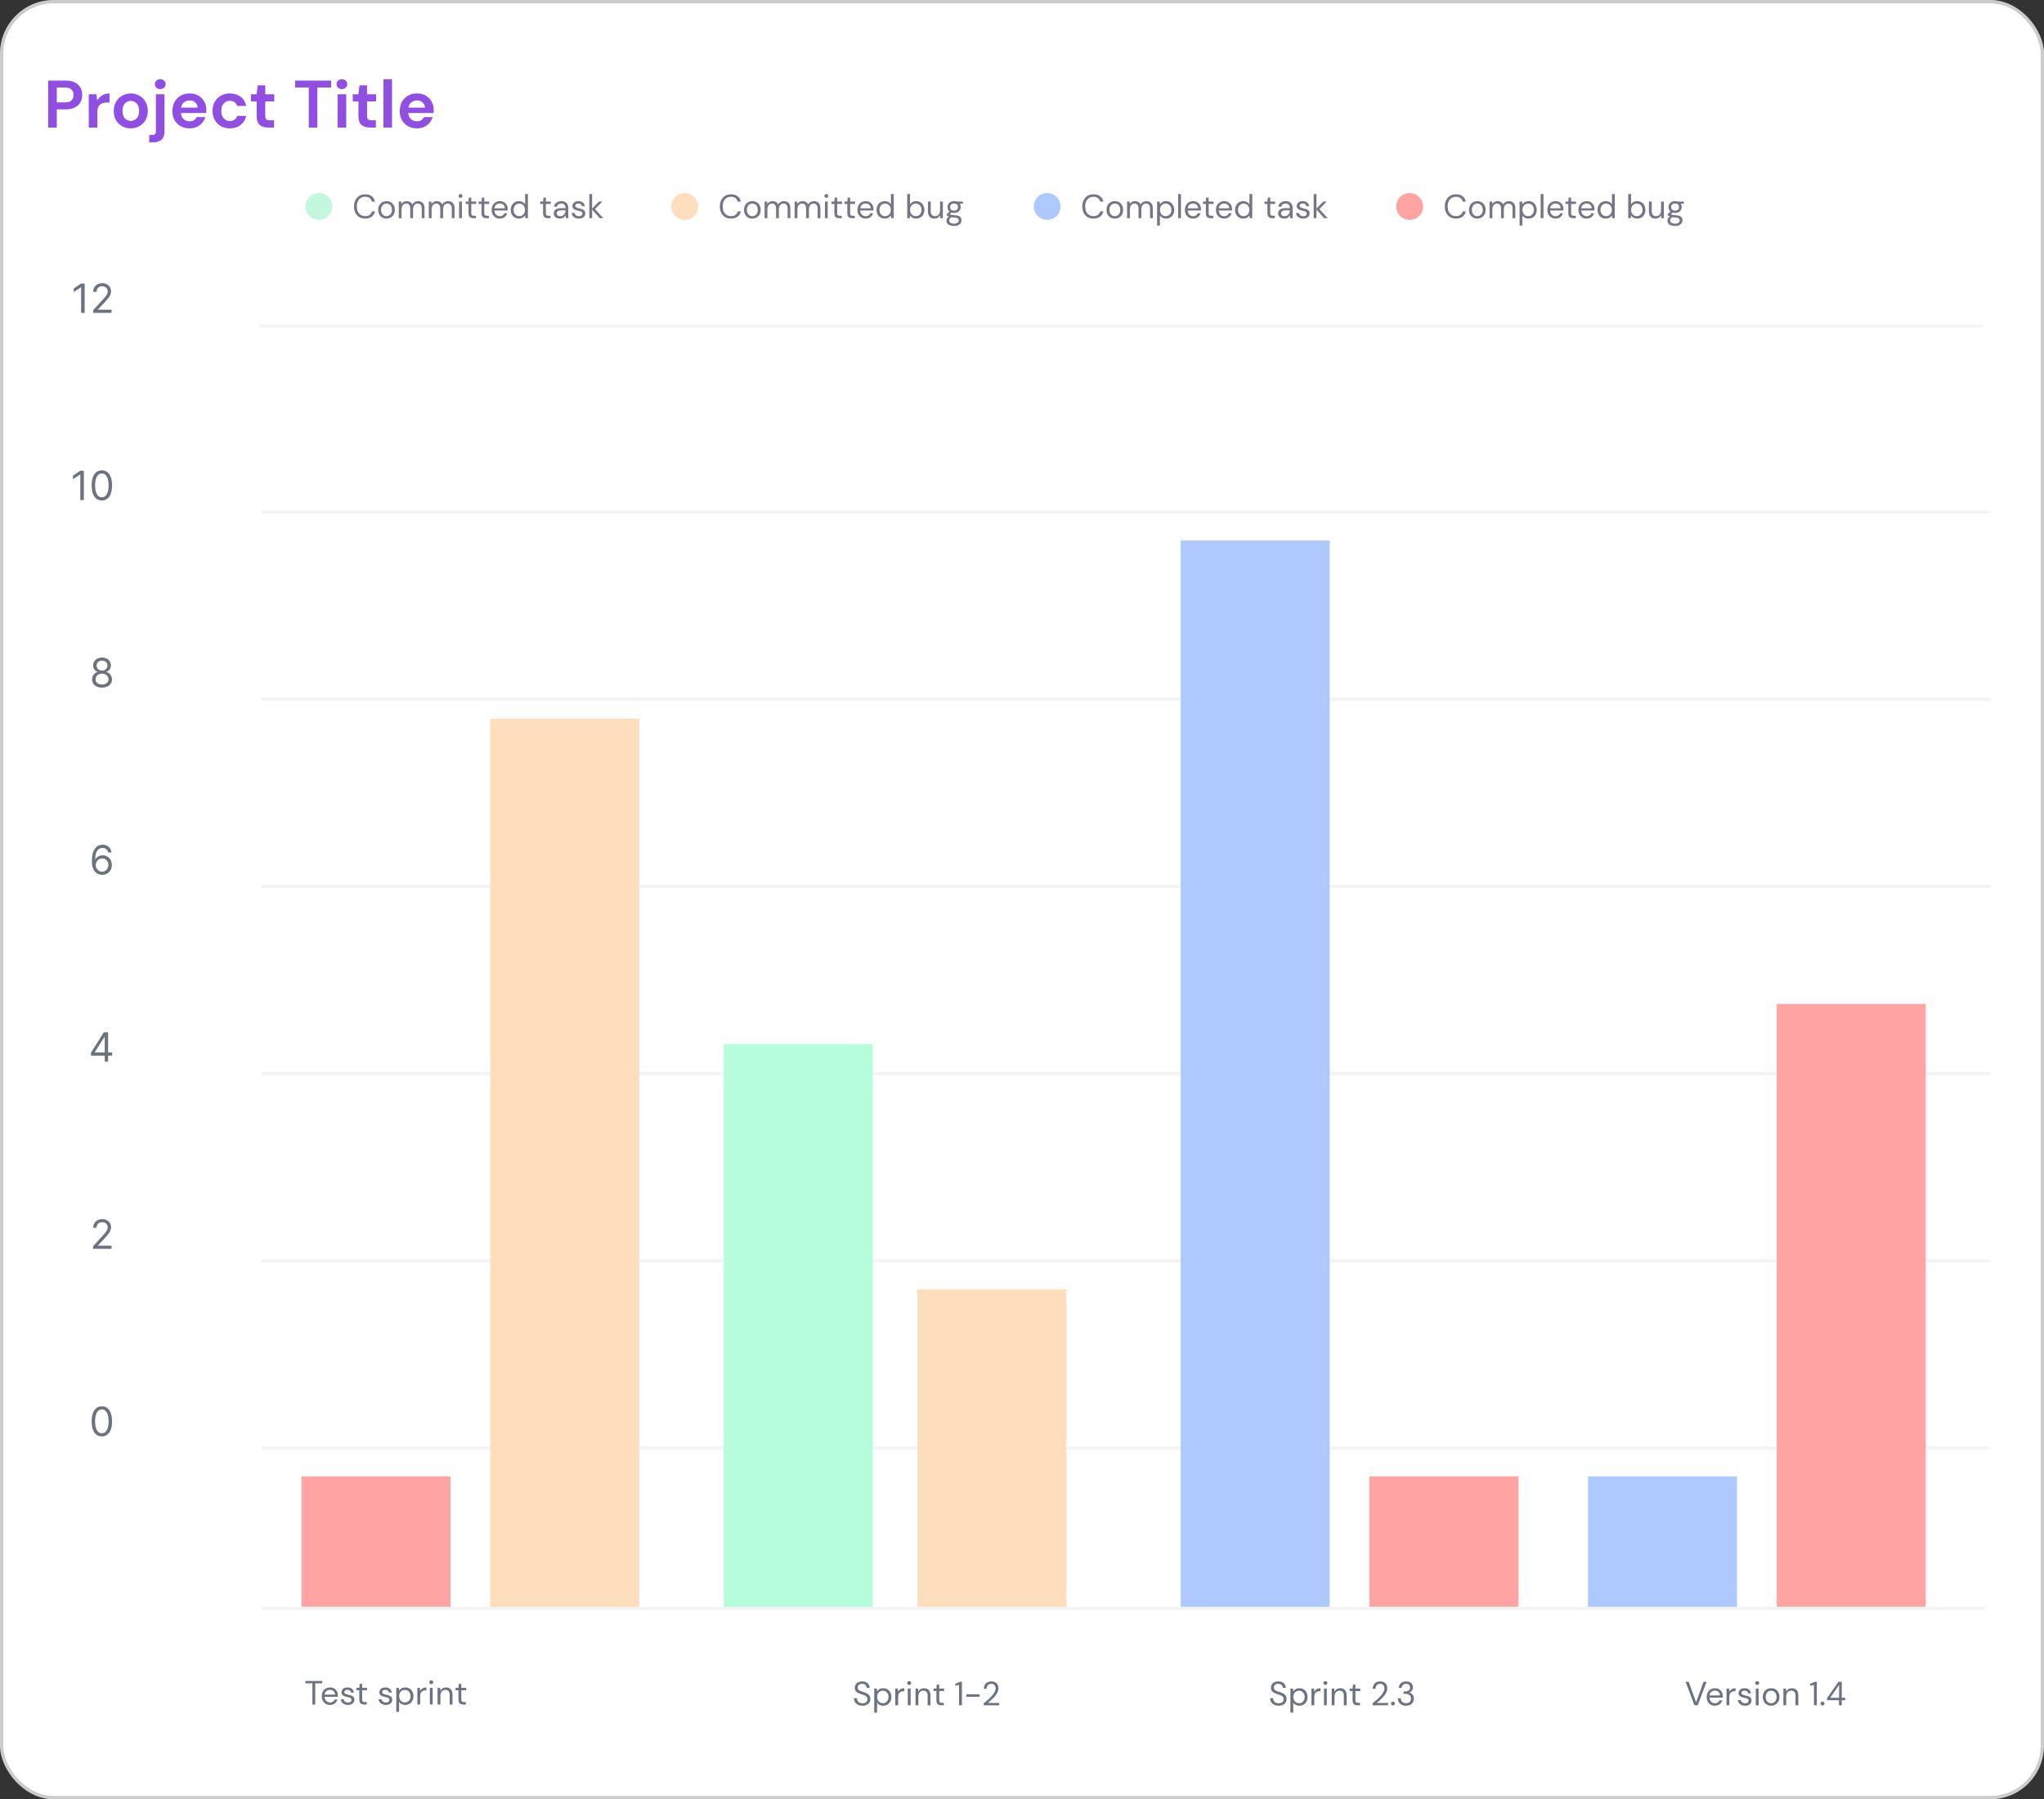 <svg width="609" height="536" viewBox="0 0 609 536" fill="none" xmlns="http://www.w3.org/2000/svg">
<rect x="0" y="0" width="609" height="536" fill="#333333" stroke="none"/>
<rect width="609" height="536" rx="16" fill="white"/>
<rect x="0.5" y="0.5" width="608" height="535" rx="15.5" stroke="black" stroke-opacity="0.2"/>
<circle cx="95" cy="61.5" r="4" fill="#C3F7DE"/>
<path d="M108.81 65.12C108.123 65.12 107.53 64.97 107.03 64.67C106.537 64.363 106.153 63.94 105.88 63.4C105.607 62.853 105.47 62.22 105.47 61.5C105.47 60.787 105.607 60.16 105.88 59.62C106.153 59.073 106.537 58.647 107.03 58.34C107.53 58.033 108.123 57.88 108.81 57.88C109.61 57.88 110.26 58.073 110.76 58.46C111.267 58.84 111.59 59.373 111.73 60.06H110.8C110.693 59.627 110.473 59.28 110.14 59.02C109.813 58.753 109.37 58.62 108.81 58.62C108.31 58.62 107.873 58.737 107.5 58.97C107.127 59.197 106.837 59.527 106.63 59.96C106.43 60.387 106.33 60.9 106.33 61.5C106.33 62.1 106.43 62.617 106.63 63.05C106.837 63.477 107.127 63.807 107.5 64.04C107.873 64.267 108.31 64.38 108.81 64.38C109.37 64.38 109.813 64.253 110.14 64C110.473 63.74 110.693 63.397 110.8 62.97H111.73C111.59 63.643 111.267 64.17 110.76 64.55C110.26 64.93 109.61 65.12 108.81 65.12ZM115.147 65.12C114.681 65.12 114.261 65.013 113.887 64.8C113.514 64.587 113.217 64.287 112.997 63.9C112.784 63.507 112.677 63.047 112.677 62.52C112.677 61.993 112.787 61.537 113.007 61.15C113.227 60.757 113.524 60.453 113.897 60.24C114.277 60.027 114.701 59.92 115.167 59.92C115.634 59.92 116.054 60.027 116.427 60.24C116.801 60.453 117.094 60.757 117.307 61.15C117.527 61.537 117.637 61.993 117.637 62.52C117.637 63.047 117.527 63.507 117.307 63.9C117.087 64.287 116.787 64.587 116.407 64.8C116.034 65.013 115.614 65.12 115.147 65.12ZM115.147 64.4C115.434 64.4 115.701 64.33 115.947 64.19C116.194 64.05 116.394 63.84 116.547 63.56C116.701 63.28 116.777 62.933 116.777 62.52C116.777 62.107 116.701 61.76 116.547 61.48C116.401 61.2 116.204 60.99 115.957 60.85C115.711 60.71 115.447 60.64 115.167 60.64C114.881 60.64 114.614 60.71 114.367 60.85C114.121 60.99 113.921 61.2 113.767 61.48C113.614 61.76 113.537 62.107 113.537 62.52C113.537 62.933 113.614 63.28 113.767 63.56C113.921 63.84 114.117 64.05 114.357 64.19C114.604 64.33 114.867 64.4 115.147 64.4ZM118.805 65V60.04H119.565L119.625 60.76C119.785 60.493 119.999 60.287 120.265 60.14C120.532 59.993 120.832 59.92 121.165 59.92C121.559 59.92 121.895 60 122.175 60.16C122.462 60.32 122.682 60.563 122.835 60.89C123.009 60.59 123.245 60.353 123.545 60.18C123.852 60.007 124.182 59.92 124.535 59.92C125.129 59.92 125.602 60.1 125.955 60.46C126.309 60.813 126.485 61.36 126.485 62.1V65H125.655V62.19C125.655 61.677 125.552 61.29 125.345 61.03C125.139 60.77 124.842 60.64 124.455 60.64C124.055 60.64 123.722 60.797 123.455 61.11C123.195 61.417 123.065 61.857 123.065 62.43V65H122.225V62.19C122.225 61.677 122.122 61.29 121.915 61.03C121.709 60.77 121.412 60.64 121.025 60.64C120.632 60.64 120.302 60.797 120.035 61.11C119.775 61.417 119.645 61.857 119.645 62.43V65H118.805ZM127.751 65V60.04H128.511L128.571 60.76C128.731 60.493 128.944 60.287 129.211 60.14C129.477 59.993 129.777 59.92 130.111 59.92C130.504 59.92 130.841 60 131.121 60.16C131.407 60.32 131.627 60.563 131.781 60.89C131.954 60.59 132.191 60.353 132.491 60.18C132.797 60.007 133.127 59.92 133.481 59.92C134.074 59.92 134.547 60.1 134.901 60.46C135.254 60.813 135.431 61.36 135.431 62.1V65H134.601V62.19C134.601 61.677 134.497 61.29 134.291 61.03C134.084 60.77 133.787 60.64 133.401 60.64C133.001 60.64 132.667 60.797 132.401 61.11C132.141 61.417 132.011 61.857 132.011 62.43V65H131.171V62.19C131.171 61.677 131.067 61.29 130.861 61.03C130.654 60.77 130.357 60.64 129.971 60.64C129.577 60.64 129.247 60.797 128.981 61.11C128.721 61.417 128.591 61.857 128.591 62.43V65H127.751ZM137.206 58.94C137.039 58.94 136.899 58.887 136.786 58.78C136.679 58.667 136.626 58.527 136.626 58.36C136.626 58.2 136.679 58.067 136.786 57.96C136.899 57.853 137.039 57.8 137.206 57.8C137.366 57.8 137.503 57.853 137.616 57.96C137.729 58.067 137.786 58.2 137.786 58.36C137.786 58.527 137.729 58.667 137.616 58.78C137.503 58.887 137.366 58.94 137.206 58.94ZM136.786 65V60.04H137.626V65H136.786ZM141.048 65C140.595 65 140.238 64.89 139.978 64.67C139.718 64.45 139.588 64.053 139.588 63.48V60.75H138.728V60.04H139.588L139.698 58.85H140.428V60.04H141.888V60.75H140.428V63.48C140.428 63.793 140.492 64.007 140.618 64.12C140.745 64.227 140.968 64.28 141.288 64.28H141.808V65H141.048ZM144.916 65C144.462 65 144.106 64.89 143.846 64.67C143.586 64.45 143.456 64.053 143.456 63.48V60.75H142.596V60.04H143.456L143.566 58.85H144.296V60.04H145.756V60.75H144.296V63.48C144.296 63.793 144.359 64.007 144.486 64.12C144.612 64.227 144.836 64.28 145.156 64.28H145.676V65H144.916ZM148.916 65.12C148.443 65.12 148.023 65.013 147.656 64.8C147.289 64.58 146.999 64.277 146.786 63.89C146.579 63.503 146.476 63.047 146.476 62.52C146.476 62 146.579 61.547 146.786 61.16C146.993 60.767 147.279 60.463 147.646 60.25C148.019 60.03 148.449 59.92 148.936 59.92C149.416 59.92 149.829 60.03 150.176 60.25C150.529 60.463 150.799 60.747 150.986 61.1C151.173 61.453 151.266 61.833 151.266 62.24C151.266 62.313 151.263 62.387 151.256 62.46C151.256 62.533 151.256 62.617 151.256 62.71H147.306C147.326 63.09 147.413 63.407 147.566 63.66C147.726 63.907 147.923 64.093 148.156 64.22C148.396 64.347 148.649 64.41 148.916 64.41C149.263 64.41 149.553 64.33 149.786 64.17C150.019 64.01 150.189 63.793 150.296 63.52H151.126C150.993 63.98 150.736 64.363 150.356 64.67C149.983 64.97 149.503 65.12 148.916 65.12ZM148.916 60.63C148.516 60.63 148.159 60.753 147.846 61C147.539 61.24 147.363 61.593 147.316 62.06H150.436C150.416 61.613 150.263 61.263 149.976 61.01C149.689 60.757 149.336 60.63 148.916 60.63ZM154.629 65.12C154.136 65.12 153.703 65.007 153.329 64.78C152.963 64.553 152.676 64.243 152.469 63.85C152.269 63.457 152.169 63.01 152.169 62.51C152.169 62.01 152.273 61.567 152.479 61.18C152.686 60.787 152.973 60.48 153.339 60.26C153.706 60.033 154.139 59.92 154.639 59.92C155.046 59.92 155.406 60.003 155.719 60.17C156.033 60.337 156.276 60.57 156.449 60.87V57.8H157.289V65H156.529L156.449 64.18C156.289 64.42 156.059 64.637 155.759 64.83C155.459 65.023 155.083 65.12 154.629 65.12ZM154.719 64.39C155.053 64.39 155.346 64.313 155.599 64.16C155.859 64 156.059 63.78 156.199 63.5C156.346 63.22 156.419 62.893 156.419 62.52C156.419 62.147 156.346 61.82 156.199 61.54C156.059 61.26 155.859 61.043 155.599 60.89C155.346 60.73 155.053 60.65 154.719 60.65C154.393 60.65 154.099 60.73 153.839 60.89C153.586 61.043 153.386 61.26 153.239 61.54C153.099 61.82 153.029 62.147 153.029 62.52C153.029 62.893 153.099 63.22 153.239 63.5C153.386 63.78 153.586 64 153.839 64.16C154.099 64.313 154.393 64.39 154.719 64.39ZM163.265 65C162.812 65 162.455 64.89 162.195 64.67C161.935 64.45 161.805 64.053 161.805 63.48V60.75H160.945V60.04H161.805L161.915 58.85H162.645V60.04H164.105V60.75H162.645V63.48C162.645 63.793 162.709 64.007 162.835 64.12C162.962 64.227 163.185 64.28 163.505 64.28H164.025V65H163.265ZM166.822 65.12C166.409 65.12 166.066 65.05 165.792 64.91C165.519 64.77 165.316 64.583 165.182 64.35C165.049 64.117 164.982 63.863 164.982 63.59C164.982 63.083 165.176 62.693 165.562 62.42C165.949 62.147 166.476 62.01 167.142 62.01H168.482V61.95C168.482 61.517 168.369 61.19 168.142 60.97C167.916 60.743 167.612 60.63 167.232 60.63C166.906 60.63 166.622 60.713 166.382 60.88C166.149 61.04 166.002 61.277 165.942 61.59H165.082C165.116 61.23 165.236 60.927 165.442 60.68C165.656 60.433 165.919 60.247 166.232 60.12C166.546 59.987 166.879 59.92 167.232 59.92C167.926 59.92 168.446 60.107 168.792 60.48C169.146 60.847 169.322 61.337 169.322 61.95V65H168.572L168.522 64.11C168.382 64.39 168.176 64.63 167.902 64.83C167.636 65.023 167.276 65.12 166.822 65.12ZM166.952 64.41C167.272 64.41 167.546 64.327 167.772 64.16C168.006 63.993 168.182 63.777 168.302 63.51C168.422 63.243 168.482 62.963 168.482 62.67V62.66H167.212C166.719 62.66 166.369 62.747 166.162 62.92C165.962 63.087 165.862 63.297 165.862 63.55C165.862 63.81 165.956 64.02 166.142 64.18C166.336 64.333 166.606 64.41 166.952 64.41ZM172.483 65.12C171.889 65.12 171.396 64.97 171.003 64.67C170.609 64.37 170.379 63.963 170.313 63.45H171.173C171.226 63.71 171.363 63.937 171.583 64.13C171.809 64.317 172.113 64.41 172.493 64.41C172.846 64.41 173.106 64.337 173.273 64.19C173.439 64.037 173.523 63.857 173.523 63.65C173.523 63.35 173.413 63.15 173.193 63.05C172.979 62.95 172.676 62.86 172.283 62.78C172.016 62.727 171.749 62.65 171.483 62.55C171.216 62.45 170.993 62.31 170.813 62.13C170.633 61.943 170.543 61.7 170.543 61.4C170.543 60.967 170.703 60.613 171.023 60.34C171.349 60.06 171.789 59.92 172.343 59.92C172.869 59.92 173.299 60.053 173.633 60.32C173.973 60.58 174.169 60.953 174.223 61.44H173.393C173.359 61.187 173.249 60.99 173.063 60.85C172.883 60.703 172.639 60.63 172.333 60.63C172.033 60.63 171.799 60.693 171.633 60.82C171.473 60.947 171.393 61.113 171.393 61.32C171.393 61.52 171.496 61.677 171.703 61.79C171.916 61.903 172.203 62 172.563 62.08C172.869 62.147 173.159 62.23 173.433 62.33C173.713 62.423 173.939 62.567 174.113 62.76C174.293 62.947 174.383 63.22 174.383 63.58C174.389 64.027 174.219 64.397 173.873 64.69C173.533 64.977 173.069 65.12 172.483 65.12ZM175.583 65V57.8H176.423V62.13L178.453 60.04H179.483L177.283 62.28L179.763 65H178.693L176.423 62.43V65H175.583Z" fill="#787486"/>
<circle cx="204" cy="61.5" r="4" fill="#FEDEBC"/>
<path d="M217.81 65.12C217.123 65.12 216.53 64.97 216.03 64.67C215.537 64.363 215.153 63.94 214.88 63.4C214.607 62.853 214.47 62.22 214.47 61.5C214.47 60.787 214.607 60.16 214.88 59.62C215.153 59.073 215.537 58.647 216.03 58.34C216.53 58.033 217.123 57.88 217.81 57.88C218.61 57.88 219.26 58.073 219.76 58.46C220.267 58.84 220.59 59.373 220.73 60.06H219.8C219.693 59.627 219.473 59.28 219.14 59.02C218.813 58.753 218.37 58.62 217.81 58.62C217.31 58.62 216.873 58.737 216.5 58.97C216.127 59.197 215.837 59.527 215.63 59.96C215.43 60.387 215.33 60.9 215.33 61.5C215.33 62.1 215.43 62.617 215.63 63.05C215.837 63.477 216.127 63.807 216.5 64.04C216.873 64.267 217.31 64.38 217.81 64.38C218.37 64.38 218.813 64.253 219.14 64C219.473 63.74 219.693 63.397 219.8 62.97H220.73C220.59 63.643 220.267 64.17 219.76 64.55C219.26 64.93 218.61 65.12 217.81 65.12ZM224.147 65.12C223.681 65.12 223.261 65.013 222.887 64.8C222.514 64.587 222.217 64.287 221.997 63.9C221.784 63.507 221.677 63.047 221.677 62.52C221.677 61.993 221.787 61.537 222.007 61.15C222.227 60.757 222.524 60.453 222.897 60.24C223.277 60.027 223.701 59.92 224.167 59.92C224.634 59.92 225.054 60.027 225.427 60.24C225.801 60.453 226.094 60.757 226.307 61.15C226.527 61.537 226.637 61.993 226.637 62.52C226.637 63.047 226.527 63.507 226.307 63.9C226.087 64.287 225.787 64.587 225.407 64.8C225.034 65.013 224.614 65.12 224.147 65.12ZM224.147 64.4C224.434 64.4 224.701 64.33 224.947 64.19C225.194 64.05 225.394 63.84 225.547 63.56C225.701 63.28 225.777 62.933 225.777 62.52C225.777 62.107 225.701 61.76 225.547 61.48C225.401 61.2 225.204 60.99 224.957 60.85C224.711 60.71 224.447 60.64 224.167 60.64C223.881 60.64 223.614 60.71 223.367 60.85C223.121 60.99 222.921 61.2 222.767 61.48C222.614 61.76 222.537 62.107 222.537 62.52C222.537 62.933 222.614 63.28 222.767 63.56C222.921 63.84 223.117 64.05 223.357 64.19C223.604 64.33 223.867 64.4 224.147 64.4ZM227.805 65V60.04H228.565L228.625 60.76C228.785 60.493 228.999 60.287 229.265 60.14C229.532 59.993 229.832 59.92 230.165 59.92C230.559 59.92 230.895 60 231.175 60.16C231.462 60.32 231.682 60.563 231.835 60.89C232.009 60.59 232.245 60.353 232.545 60.18C232.852 60.007 233.182 59.92 233.535 59.92C234.129 59.92 234.602 60.1 234.955 60.46C235.309 60.813 235.485 61.36 235.485 62.1V65H234.655V62.19C234.655 61.677 234.552 61.29 234.345 61.03C234.139 60.77 233.842 60.64 233.455 60.64C233.055 60.64 232.722 60.797 232.455 61.11C232.195 61.417 232.065 61.857 232.065 62.43V65H231.225V62.19C231.225 61.677 231.122 61.29 230.915 61.03C230.709 60.77 230.412 60.64 230.025 60.64C229.632 60.64 229.302 60.797 229.035 61.11C228.775 61.417 228.645 61.857 228.645 62.43V65H227.805ZM236.751 65V60.04H237.511L237.571 60.76C237.731 60.493 237.944 60.287 238.211 60.14C238.477 59.993 238.777 59.92 239.111 59.92C239.504 59.92 239.841 60 240.121 60.16C240.407 60.32 240.627 60.563 240.781 60.89C240.954 60.59 241.191 60.353 241.491 60.18C241.797 60.007 242.127 59.92 242.481 59.92C243.074 59.92 243.547 60.1 243.901 60.46C244.254 60.813 244.431 61.36 244.431 62.1V65H243.601V62.19C243.601 61.677 243.497 61.29 243.291 61.03C243.084 60.77 242.787 60.64 242.401 60.64C242.001 60.64 241.667 60.797 241.401 61.11C241.141 61.417 241.011 61.857 241.011 62.43V65H240.171V62.19C240.171 61.677 240.067 61.29 239.861 61.03C239.654 60.77 239.357 60.64 238.971 60.64C238.577 60.64 238.247 60.797 237.981 61.11C237.721 61.417 237.591 61.857 237.591 62.43V65H236.751ZM246.206 58.94C246.039 58.94 245.899 58.887 245.786 58.78C245.679 58.667 245.626 58.527 245.626 58.36C245.626 58.2 245.679 58.067 245.786 57.96C245.899 57.853 246.039 57.8 246.206 57.8C246.366 57.8 246.503 57.853 246.616 57.96C246.729 58.067 246.786 58.2 246.786 58.36C246.786 58.527 246.729 58.667 246.616 58.78C246.503 58.887 246.366 58.94 246.206 58.94ZM245.786 65V60.04H246.626V65H245.786ZM250.048 65C249.595 65 249.238 64.89 248.978 64.67C248.718 64.45 248.588 64.053 248.588 63.48V60.75H247.728V60.04H248.588L248.698 58.85H249.428V60.04H250.888V60.75H249.428V63.48C249.428 63.793 249.492 64.007 249.618 64.12C249.745 64.227 249.968 64.28 250.288 64.28H250.808V65H250.048ZM253.916 65C253.462 65 253.106 64.89 252.846 64.67C252.586 64.45 252.456 64.053 252.456 63.48V60.75H251.596V60.04H252.456L252.566 58.85H253.296V60.04H254.756V60.75H253.296V63.48C253.296 63.793 253.359 64.007 253.486 64.12C253.612 64.227 253.836 64.28 254.156 64.28H254.676V65H253.916ZM257.916 65.12C257.443 65.12 257.023 65.013 256.656 64.8C256.289 64.58 255.999 64.277 255.786 63.89C255.579 63.503 255.476 63.047 255.476 62.52C255.476 62 255.579 61.547 255.786 61.16C255.993 60.767 256.279 60.463 256.646 60.25C257.019 60.03 257.449 59.92 257.936 59.92C258.416 59.92 258.829 60.03 259.176 60.25C259.529 60.463 259.799 60.747 259.986 61.1C260.173 61.453 260.266 61.833 260.266 62.24C260.266 62.313 260.263 62.387 260.256 62.46C260.256 62.533 260.256 62.617 260.256 62.71H256.306C256.326 63.09 256.413 63.407 256.566 63.66C256.726 63.907 256.923 64.093 257.156 64.22C257.396 64.347 257.649 64.41 257.916 64.41C258.263 64.41 258.553 64.33 258.786 64.17C259.019 64.01 259.189 63.793 259.296 63.52H260.126C259.993 63.98 259.736 64.363 259.356 64.67C258.983 64.97 258.503 65.12 257.916 65.12ZM257.916 60.63C257.516 60.63 257.159 60.753 256.846 61C256.539 61.24 256.363 61.593 256.316 62.06H259.436C259.416 61.613 259.263 61.263 258.976 61.01C258.689 60.757 258.336 60.63 257.916 60.63ZM263.629 65.12C263.136 65.12 262.703 65.007 262.329 64.78C261.963 64.553 261.676 64.243 261.469 63.85C261.269 63.457 261.169 63.01 261.169 62.51C261.169 62.01 261.273 61.567 261.479 61.18C261.686 60.787 261.973 60.48 262.339 60.26C262.706 60.033 263.139 59.92 263.639 59.92C264.046 59.92 264.406 60.003 264.719 60.17C265.033 60.337 265.276 60.57 265.449 60.87V57.8H266.289V65H265.529L265.449 64.18C265.289 64.42 265.059 64.637 264.759 64.83C264.459 65.023 264.083 65.12 263.629 65.12ZM263.719 64.39C264.053 64.39 264.346 64.313 264.599 64.16C264.859 64 265.059 63.78 265.199 63.5C265.346 63.22 265.419 62.893 265.419 62.52C265.419 62.147 265.346 61.82 265.199 61.54C265.059 61.26 264.859 61.043 264.599 60.89C264.346 60.73 264.053 60.65 263.719 60.65C263.393 60.65 263.099 60.73 262.839 60.89C262.586 61.043 262.386 61.26 262.239 61.54C262.099 61.82 262.029 62.147 262.029 62.52C262.029 62.893 262.099 63.22 262.239 63.5C262.386 63.78 262.586 64 262.839 64.16C263.099 64.313 263.393 64.39 263.719 64.39ZM272.955 65.12C272.549 65.12 272.185 65.037 271.865 64.87C271.552 64.703 271.312 64.47 271.145 64.17L271.065 65H270.305V57.8H271.145V60.86C271.305 60.62 271.532 60.403 271.825 60.21C272.125 60.017 272.505 59.92 272.965 59.92C273.459 59.92 273.889 60.033 274.255 60.26C274.622 60.487 274.905 60.797 275.105 61.19C275.312 61.583 275.415 62.03 275.415 62.53C275.415 63.03 275.312 63.477 275.105 63.87C274.905 64.257 274.619 64.563 274.245 64.79C273.879 65.01 273.449 65.12 272.955 65.12ZM272.865 64.39C273.199 64.39 273.492 64.313 273.745 64.16C273.999 64 274.199 63.78 274.345 63.5C274.492 63.22 274.565 62.893 274.565 62.52C274.565 62.147 274.492 61.82 274.345 61.54C274.199 61.26 273.999 61.043 273.745 60.89C273.492 60.73 273.199 60.65 272.865 60.65C272.532 60.65 272.239 60.73 271.985 60.89C271.732 61.043 271.532 61.26 271.385 61.54C271.239 61.82 271.165 62.147 271.165 62.52C271.165 62.893 271.239 63.22 271.385 63.5C271.532 63.78 271.732 64 271.985 64.16C272.239 64.313 272.532 64.39 272.865 64.39ZM278.395 65.12C277.808 65.12 277.341 64.943 276.995 64.59C276.648 64.23 276.475 63.68 276.475 62.94V60.04H277.315V62.85C277.315 63.883 277.738 64.4 278.585 64.4C279.018 64.4 279.375 64.247 279.655 63.94C279.941 63.627 280.085 63.183 280.085 62.61V60.04H280.925V65H280.165L280.105 64.11C279.951 64.423 279.721 64.67 279.415 64.85C279.115 65.03 278.775 65.12 278.395 65.12ZM284.267 63.44C283.987 63.44 283.731 63.403 283.497 63.33L282.997 63.8C283.071 63.853 283.161 63.9 283.267 63.94C283.381 63.973 283.541 64.007 283.747 64.04C283.954 64.067 284.244 64.097 284.617 64.13C285.284 64.177 285.761 64.33 286.047 64.59C286.334 64.85 286.477 65.19 286.477 65.61C286.477 65.897 286.397 66.17 286.237 66.43C286.084 66.69 285.844 66.903 285.517 67.07C285.197 67.237 284.784 67.32 284.277 67.32C283.831 67.32 283.434 67.26 283.087 67.14C282.741 67.027 282.471 66.85 282.277 66.61C282.084 66.377 281.987 66.08 281.987 65.72C281.987 65.533 282.037 65.33 282.137 65.11C282.237 64.897 282.424 64.693 282.697 64.5C282.551 64.44 282.424 64.377 282.317 64.31C282.217 64.237 282.124 64.157 282.037 64.07V63.84L282.887 63C282.494 62.667 282.297 62.227 282.297 61.68C282.297 61.353 282.374 61.057 282.527 60.79C282.681 60.523 282.904 60.313 283.197 60.16C283.491 60 283.847 59.92 284.267 59.92C284.554 59.92 284.814 59.96 285.047 60.04H286.877V60.67L285.947 60.71C286.141 60.99 286.237 61.313 286.237 61.68C286.237 62.007 286.157 62.303 285.997 62.57C285.844 62.837 285.621 63.05 285.327 63.21C285.041 63.363 284.687 63.44 284.267 63.44ZM284.267 62.75C284.621 62.75 284.901 62.66 285.107 62.48C285.321 62.293 285.427 62.027 285.427 61.68C285.427 61.34 285.321 61.08 285.107 60.9C284.901 60.713 284.621 60.62 284.267 60.62C283.907 60.62 283.621 60.713 283.407 60.9C283.201 61.08 283.097 61.34 283.097 61.68C283.097 62.027 283.201 62.293 283.407 62.48C283.621 62.66 283.907 62.75 284.267 62.75ZM282.807 65.64C282.807 65.973 282.947 66.22 283.227 66.38C283.507 66.547 283.857 66.63 284.277 66.63C284.691 66.63 285.021 66.54 285.267 66.36C285.521 66.18 285.647 65.94 285.647 65.64C285.647 65.427 285.561 65.24 285.387 65.08C285.214 64.927 284.894 64.837 284.427 64.81C284.061 64.783 283.744 64.75 283.477 64.71C283.204 64.857 283.024 65.013 282.937 65.18C282.851 65.353 282.807 65.507 282.807 65.64Z" fill="#787486"/>
<circle cx="312" cy="61.5" r="4" fill="#AEC9FE"/>
<path d="M325.81 65.12C325.123 65.12 324.53 64.97 324.03 64.67C323.537 64.363 323.153 63.94 322.88 63.4C322.607 62.853 322.47 62.22 322.47 61.5C322.47 60.787 322.607 60.16 322.88 59.62C323.153 59.073 323.537 58.647 324.03 58.34C324.53 58.033 325.123 57.88 325.81 57.88C326.61 57.88 327.26 58.073 327.76 58.46C328.267 58.84 328.59 59.373 328.73 60.06H327.8C327.693 59.627 327.473 59.28 327.14 59.02C326.813 58.753 326.37 58.62 325.81 58.62C325.31 58.62 324.873 58.737 324.5 58.97C324.127 59.197 323.837 59.527 323.63 59.96C323.43 60.387 323.33 60.9 323.33 61.5C323.33 62.1 323.43 62.617 323.63 63.05C323.837 63.477 324.127 63.807 324.5 64.04C324.873 64.267 325.31 64.38 325.81 64.38C326.37 64.38 326.813 64.253 327.14 64C327.473 63.74 327.693 63.397 327.8 62.97H328.73C328.59 63.643 328.267 64.17 327.76 64.55C327.26 64.93 326.61 65.12 325.81 65.12ZM332.147 65.12C331.681 65.12 331.261 65.013 330.887 64.8C330.514 64.587 330.217 64.287 329.997 63.9C329.784 63.507 329.677 63.047 329.677 62.52C329.677 61.993 329.787 61.537 330.007 61.15C330.227 60.757 330.524 60.453 330.897 60.24C331.277 60.027 331.701 59.92 332.167 59.92C332.634 59.92 333.054 60.027 333.427 60.24C333.801 60.453 334.094 60.757 334.307 61.15C334.527 61.537 334.637 61.993 334.637 62.52C334.637 63.047 334.527 63.507 334.307 63.9C334.087 64.287 333.787 64.587 333.407 64.8C333.034 65.013 332.614 65.12 332.147 65.12ZM332.147 64.4C332.434 64.4 332.701 64.33 332.947 64.19C333.194 64.05 333.394 63.84 333.547 63.56C333.701 63.28 333.777 62.933 333.777 62.52C333.777 62.107 333.701 61.76 333.547 61.48C333.401 61.2 333.204 60.99 332.957 60.85C332.711 60.71 332.447 60.64 332.167 60.64C331.881 60.64 331.614 60.71 331.367 60.85C331.121 60.99 330.921 61.2 330.767 61.48C330.614 61.76 330.537 62.107 330.537 62.52C330.537 62.933 330.614 63.28 330.767 63.56C330.921 63.84 331.117 64.05 331.357 64.19C331.604 64.33 331.867 64.4 332.147 64.4ZM335.805 65V60.04H336.565L336.625 60.76C336.785 60.493 336.999 60.287 337.265 60.14C337.532 59.993 337.832 59.92 338.165 59.92C338.559 59.92 338.895 60 339.175 60.16C339.462 60.32 339.682 60.563 339.835 60.89C340.009 60.59 340.245 60.353 340.545 60.18C340.852 60.007 341.182 59.92 341.535 59.92C342.129 59.92 342.602 60.1 342.955 60.46C343.309 60.813 343.485 61.36 343.485 62.1V65H342.655V62.19C342.655 61.677 342.552 61.29 342.345 61.03C342.139 60.77 341.842 60.64 341.455 60.64C341.055 60.64 340.722 60.797 340.455 61.11C340.195 61.417 340.065 61.857 340.065 62.43V65H339.225V62.19C339.225 61.677 339.122 61.29 338.915 61.03C338.709 60.77 338.412 60.64 338.025 60.64C337.632 60.64 337.302 60.797 337.035 61.11C336.775 61.417 336.645 61.857 336.645 62.43V65H335.805ZM344.751 67.2V60.04H345.511L345.591 60.86C345.751 60.62 345.977 60.403 346.271 60.21C346.571 60.017 346.951 59.92 347.411 59.92C347.904 59.92 348.334 60.033 348.701 60.26C349.067 60.487 349.351 60.797 349.551 61.19C349.757 61.583 349.861 62.03 349.861 62.53C349.861 63.03 349.757 63.477 349.551 63.87C349.351 64.257 349.064 64.563 348.691 64.79C348.324 65.01 347.894 65.12 347.401 65.12C346.994 65.12 346.631 65.037 346.311 64.87C345.997 64.703 345.757 64.47 345.591 64.17V67.2H344.751ZM347.311 64.39C347.644 64.39 347.937 64.313 348.191 64.16C348.444 64 348.644 63.78 348.791 63.5C348.937 63.22 349.011 62.893 349.011 62.52C349.011 62.147 348.937 61.82 348.791 61.54C348.644 61.26 348.444 61.043 348.191 60.89C347.937 60.73 347.644 60.65 347.311 60.65C346.977 60.65 346.684 60.73 346.431 60.89C346.177 61.043 345.977 61.26 345.831 61.54C345.684 61.82 345.611 62.147 345.611 62.52C345.611 62.893 345.684 63.22 345.831 63.5C345.977 63.78 346.177 64 346.431 64.16C346.684 64.313 346.977 64.39 347.311 64.39ZM351.03 65V57.8H351.87V65H351.03ZM355.477 65.12C355.003 65.12 354.583 65.013 354.217 64.8C353.85 64.58 353.56 64.277 353.347 63.89C353.14 63.503 353.037 63.047 353.037 62.52C353.037 62 353.14 61.547 353.347 61.16C353.553 60.767 353.84 60.463 354.207 60.25C354.58 60.03 355.01 59.92 355.497 59.92C355.977 59.92 356.39 60.03 356.737 60.25C357.09 60.463 357.36 60.747 357.547 61.1C357.733 61.453 357.827 61.833 357.827 62.24C357.827 62.313 357.823 62.387 357.817 62.46C357.817 62.533 357.817 62.617 357.817 62.71H353.867C353.887 63.09 353.973 63.407 354.127 63.66C354.287 63.907 354.483 64.093 354.717 64.22C354.957 64.347 355.21 64.41 355.477 64.41C355.823 64.41 356.113 64.33 356.347 64.17C356.58 64.01 356.75 63.793 356.857 63.52H357.687C357.553 63.98 357.297 64.363 356.917 64.67C356.543 64.97 356.063 65.12 355.477 65.12ZM355.477 60.63C355.077 60.63 354.72 60.753 354.407 61C354.1 61.24 353.923 61.593 353.877 62.06H356.997C356.977 61.613 356.823 61.263 356.537 61.01C356.25 60.757 355.897 60.63 355.477 60.63ZM360.734 65C360.281 65 359.924 64.89 359.664 64.67C359.404 64.45 359.274 64.053 359.274 63.48V60.75H358.414V60.04H359.274L359.384 58.85H360.114V60.04H361.574V60.75H360.114V63.48C360.114 63.793 360.177 64.007 360.304 64.12C360.431 64.227 360.654 64.28 360.974 64.28H361.494V65H360.734ZM364.734 65.12C364.261 65.12 363.841 65.013 363.474 64.8C363.108 64.58 362.818 64.277 362.604 63.89C362.398 63.503 362.294 63.047 362.294 62.52C362.294 62 362.398 61.547 362.604 61.16C362.811 60.767 363.098 60.463 363.464 60.25C363.838 60.03 364.268 59.92 364.754 59.92C365.234 59.92 365.648 60.03 365.994 60.25C366.348 60.463 366.618 60.747 366.804 61.1C366.991 61.453 367.084 61.833 367.084 62.24C367.084 62.313 367.081 62.387 367.074 62.46C367.074 62.533 367.074 62.617 367.074 62.71H363.124C363.144 63.09 363.231 63.407 363.384 63.66C363.544 63.907 363.741 64.093 363.974 64.22C364.214 64.347 364.468 64.41 364.734 64.41C365.081 64.41 365.371 64.33 365.604 64.17C365.838 64.01 366.008 63.793 366.114 63.52H366.944C366.811 63.98 366.554 64.363 366.174 64.67C365.801 64.97 365.321 65.12 364.734 65.12ZM364.734 60.63C364.334 60.63 363.978 60.753 363.664 61C363.358 61.24 363.181 61.593 363.134 62.06H366.254C366.234 61.613 366.081 61.263 365.794 61.01C365.508 60.757 365.154 60.63 364.734 60.63ZM370.448 65.12C369.954 65.12 369.521 65.007 369.148 64.78C368.781 64.553 368.494 64.243 368.288 63.85C368.088 63.457 367.988 63.01 367.988 62.51C367.988 62.01 368.091 61.567 368.298 61.18C368.504 60.787 368.791 60.48 369.158 60.26C369.524 60.033 369.958 59.92 370.458 59.92C370.864 59.92 371.224 60.003 371.538 60.17C371.851 60.337 372.094 60.57 372.268 60.87V57.8H373.108V65H372.348L372.268 64.18C372.108 64.42 371.878 64.637 371.578 64.83C371.278 65.023 370.901 65.12 370.448 65.12ZM370.538 64.39C370.871 64.39 371.164 64.313 371.418 64.16C371.678 64 371.878 63.78 372.018 63.5C372.164 63.22 372.238 62.893 372.238 62.52C372.238 62.147 372.164 61.82 372.018 61.54C371.878 61.26 371.678 61.043 371.418 60.89C371.164 60.73 370.871 60.65 370.538 60.65C370.211 60.65 369.918 60.73 369.658 60.89C369.404 61.043 369.204 61.26 369.058 61.54C368.918 61.82 368.848 62.147 368.848 62.52C368.848 62.893 368.918 63.22 369.058 63.5C369.204 63.78 369.404 64 369.658 64.16C369.918 64.313 370.211 64.39 370.538 64.39ZM379.084 65C378.63 65 378.274 64.89 378.014 64.67C377.754 64.45 377.624 64.053 377.624 63.48V60.75H376.764V60.04H377.624L377.734 58.85H378.464V60.04H379.924V60.75H378.464V63.48C378.464 63.793 378.527 64.007 378.654 64.12C378.78 64.227 379.004 64.28 379.324 64.28H379.844V65H379.084ZM382.641 65.12C382.227 65.12 381.884 65.05 381.611 64.91C381.337 64.77 381.134 64.583 381.001 64.35C380.867 64.117 380.801 63.863 380.801 63.59C380.801 63.083 380.994 62.693 381.381 62.42C381.767 62.147 382.294 62.01 382.961 62.01H384.301V61.95C384.301 61.517 384.187 61.19 383.961 60.97C383.734 60.743 383.431 60.63 383.051 60.63C382.724 60.63 382.441 60.713 382.201 60.88C381.967 61.04 381.821 61.277 381.761 61.59H380.901C380.934 61.23 381.054 60.927 381.261 60.68C381.474 60.433 381.737 60.247 382.051 60.12C382.364 59.987 382.697 59.92 383.051 59.92C383.744 59.92 384.264 60.107 384.611 60.48C384.964 60.847 385.141 61.337 385.141 61.95V65H384.391L384.341 64.11C384.201 64.39 383.994 64.63 383.721 64.83C383.454 65.023 383.094 65.12 382.641 65.12ZM382.771 64.41C383.091 64.41 383.364 64.327 383.591 64.16C383.824 63.993 384.001 63.777 384.121 63.51C384.241 63.243 384.301 62.963 384.301 62.67V62.66H383.031C382.537 62.66 382.187 62.747 381.981 62.92C381.781 63.087 381.681 63.297 381.681 63.55C381.681 63.81 381.774 64.02 381.961 64.18C382.154 64.333 382.424 64.41 382.771 64.41ZM388.301 65.12C387.708 65.12 387.214 64.97 386.821 64.67C386.428 64.37 386.198 63.963 386.131 63.45H386.991C387.044 63.71 387.181 63.937 387.401 64.13C387.628 64.317 387.931 64.41 388.311 64.41C388.664 64.41 388.924 64.337 389.091 64.19C389.258 64.037 389.341 63.857 389.341 63.65C389.341 63.35 389.231 63.15 389.011 63.05C388.798 62.95 388.494 62.86 388.101 62.78C387.834 62.727 387.568 62.65 387.301 62.55C387.034 62.45 386.811 62.31 386.631 62.13C386.451 61.943 386.361 61.7 386.361 61.4C386.361 60.967 386.521 60.613 386.841 60.34C387.168 60.06 387.608 59.92 388.161 59.92C388.688 59.92 389.118 60.053 389.451 60.32C389.791 60.58 389.988 60.953 390.041 61.44H389.211C389.178 61.187 389.068 60.99 388.881 60.85C388.701 60.703 388.458 60.63 388.151 60.63C387.851 60.63 387.618 60.693 387.451 60.82C387.291 60.947 387.211 61.113 387.211 61.32C387.211 61.52 387.314 61.677 387.521 61.79C387.734 61.903 388.021 62 388.381 62.08C388.688 62.147 388.978 62.23 389.251 62.33C389.531 62.423 389.758 62.567 389.931 62.76C390.111 62.947 390.201 63.22 390.201 63.58C390.208 64.027 390.038 64.397 389.691 64.69C389.351 64.977 388.888 65.12 388.301 65.12ZM391.401 65V57.8H392.241V62.13L394.271 60.04H395.301L393.101 62.28L395.581 65H394.511L392.241 62.43V65H391.401Z" fill="#787486"/>
<circle cx="420" cy="61.5" r="4" fill="#FFA3A3"/>
<path d="M433.81 65.12C433.123 65.12 432.53 64.97 432.03 64.67C431.537 64.363 431.153 63.94 430.88 63.4C430.607 62.853 430.47 62.22 430.47 61.5C430.47 60.787 430.607 60.16 430.88 59.62C431.153 59.073 431.537 58.647 432.03 58.34C432.53 58.033 433.123 57.88 433.81 57.88C434.61 57.88 435.26 58.073 435.76 58.46C436.267 58.84 436.59 59.373 436.73 60.06H435.8C435.693 59.627 435.473 59.28 435.14 59.02C434.813 58.753 434.37 58.62 433.81 58.62C433.31 58.62 432.873 58.737 432.5 58.97C432.127 59.197 431.837 59.527 431.63 59.96C431.43 60.387 431.33 60.9 431.33 61.5C431.33 62.1 431.43 62.617 431.63 63.05C431.837 63.477 432.127 63.807 432.5 64.04C432.873 64.267 433.31 64.38 433.81 64.38C434.37 64.38 434.813 64.253 435.14 64C435.473 63.74 435.693 63.397 435.8 62.97H436.73C436.59 63.643 436.267 64.17 435.76 64.55C435.26 64.93 434.61 65.12 433.81 65.12ZM440.147 65.12C439.681 65.12 439.261 65.013 438.887 64.8C438.514 64.587 438.217 64.287 437.997 63.9C437.784 63.507 437.677 63.047 437.677 62.52C437.677 61.993 437.787 61.537 438.007 61.15C438.227 60.757 438.524 60.453 438.897 60.24C439.277 60.027 439.701 59.92 440.167 59.92C440.634 59.92 441.054 60.027 441.427 60.24C441.801 60.453 442.094 60.757 442.307 61.15C442.527 61.537 442.637 61.993 442.637 62.52C442.637 63.047 442.527 63.507 442.307 63.9C442.087 64.287 441.787 64.587 441.407 64.8C441.034 65.013 440.614 65.12 440.147 65.12ZM440.147 64.4C440.434 64.4 440.701 64.33 440.947 64.19C441.194 64.05 441.394 63.84 441.547 63.56C441.701 63.28 441.777 62.933 441.777 62.52C441.777 62.107 441.701 61.76 441.547 61.48C441.401 61.2 441.204 60.99 440.957 60.85C440.711 60.71 440.447 60.64 440.167 60.64C439.881 60.64 439.614 60.71 439.367 60.85C439.121 60.99 438.921 61.2 438.767 61.48C438.614 61.76 438.537 62.107 438.537 62.52C438.537 62.933 438.614 63.28 438.767 63.56C438.921 63.84 439.117 64.05 439.357 64.19C439.604 64.33 439.867 64.4 440.147 64.4ZM443.805 65V60.04H444.565L444.625 60.76C444.785 60.493 444.999 60.287 445.265 60.14C445.532 59.993 445.832 59.92 446.165 59.92C446.559 59.92 446.895 60 447.175 60.16C447.462 60.32 447.682 60.563 447.835 60.89C448.009 60.59 448.245 60.353 448.545 60.18C448.852 60.007 449.182 59.92 449.535 59.92C450.129 59.92 450.602 60.1 450.955 60.46C451.309 60.813 451.485 61.36 451.485 62.1V65H450.655V62.19C450.655 61.677 450.552 61.29 450.345 61.03C450.139 60.77 449.842 60.64 449.455 60.64C449.055 60.64 448.722 60.797 448.455 61.11C448.195 61.417 448.065 61.857 448.065 62.43V65H447.225V62.19C447.225 61.677 447.122 61.29 446.915 61.03C446.709 60.77 446.412 60.64 446.025 60.64C445.632 60.64 445.302 60.797 445.035 61.11C444.775 61.417 444.645 61.857 444.645 62.43V65H443.805ZM452.751 67.2V60.04H453.511L453.591 60.86C453.751 60.62 453.977 60.403 454.271 60.21C454.571 60.017 454.951 59.92 455.411 59.92C455.904 59.92 456.334 60.033 456.701 60.26C457.067 60.487 457.351 60.797 457.551 61.19C457.757 61.583 457.861 62.03 457.861 62.53C457.861 63.03 457.757 63.477 457.551 63.87C457.351 64.257 457.064 64.563 456.691 64.79C456.324 65.01 455.894 65.12 455.401 65.12C454.994 65.12 454.631 65.037 454.311 64.87C453.997 64.703 453.757 64.47 453.591 64.17V67.2H452.751ZM455.311 64.39C455.644 64.39 455.937 64.313 456.191 64.16C456.444 64 456.644 63.78 456.791 63.5C456.937 63.22 457.011 62.893 457.011 62.52C457.011 62.147 456.937 61.82 456.791 61.54C456.644 61.26 456.444 61.043 456.191 60.89C455.937 60.73 455.644 60.65 455.311 60.65C454.977 60.65 454.684 60.73 454.431 60.89C454.177 61.043 453.977 61.26 453.831 61.54C453.684 61.82 453.611 62.147 453.611 62.52C453.611 62.893 453.684 63.22 453.831 63.5C453.977 63.78 454.177 64 454.431 64.16C454.684 64.313 454.977 64.39 455.311 64.39ZM459.03 65V57.8H459.87V65H459.03ZM463.477 65.12C463.003 65.12 462.583 65.013 462.217 64.8C461.85 64.58 461.56 64.277 461.347 63.89C461.14 63.503 461.037 63.047 461.037 62.52C461.037 62 461.14 61.547 461.347 61.16C461.553 60.767 461.84 60.463 462.207 60.25C462.58 60.03 463.01 59.92 463.497 59.92C463.977 59.92 464.39 60.03 464.737 60.25C465.09 60.463 465.36 60.747 465.547 61.1C465.733 61.453 465.827 61.833 465.827 62.24C465.827 62.313 465.823 62.387 465.817 62.46C465.817 62.533 465.817 62.617 465.817 62.71H461.867C461.887 63.09 461.973 63.407 462.127 63.66C462.287 63.907 462.483 64.093 462.717 64.22C462.957 64.347 463.21 64.41 463.477 64.41C463.823 64.41 464.113 64.33 464.347 64.17C464.58 64.01 464.75 63.793 464.857 63.52H465.687C465.553 63.98 465.297 64.363 464.917 64.67C464.543 64.97 464.063 65.12 463.477 65.12ZM463.477 60.63C463.077 60.63 462.72 60.753 462.407 61C462.1 61.24 461.923 61.593 461.877 62.06H464.997C464.977 61.613 464.823 61.263 464.537 61.01C464.25 60.757 463.897 60.63 463.477 60.63ZM468.734 65C468.281 65 467.924 64.89 467.664 64.67C467.404 64.45 467.274 64.053 467.274 63.48V60.75H466.414V60.04H467.274L467.384 58.85H468.114V60.04H469.574V60.75H468.114V63.48C468.114 63.793 468.177 64.007 468.304 64.12C468.431 64.227 468.654 64.28 468.974 64.28H469.494V65H468.734ZM472.734 65.12C472.261 65.12 471.841 65.013 471.474 64.8C471.108 64.58 470.818 64.277 470.604 63.89C470.398 63.503 470.294 63.047 470.294 62.52C470.294 62 470.398 61.547 470.604 61.16C470.811 60.767 471.098 60.463 471.464 60.25C471.838 60.03 472.268 59.92 472.754 59.92C473.234 59.92 473.648 60.03 473.994 60.25C474.348 60.463 474.618 60.747 474.804 61.1C474.991 61.453 475.084 61.833 475.084 62.24C475.084 62.313 475.081 62.387 475.074 62.46C475.074 62.533 475.074 62.617 475.074 62.71H471.124C471.144 63.09 471.231 63.407 471.384 63.66C471.544 63.907 471.741 64.093 471.974 64.22C472.214 64.347 472.468 64.41 472.734 64.41C473.081 64.41 473.371 64.33 473.604 64.17C473.838 64.01 474.008 63.793 474.114 63.52H474.944C474.811 63.98 474.554 64.363 474.174 64.67C473.801 64.97 473.321 65.12 472.734 65.12ZM472.734 60.63C472.334 60.63 471.978 60.753 471.664 61C471.358 61.24 471.181 61.593 471.134 62.06H474.254C474.234 61.613 474.081 61.263 473.794 61.01C473.508 60.757 473.154 60.63 472.734 60.63ZM478.448 65.12C477.954 65.12 477.521 65.007 477.148 64.78C476.781 64.553 476.494 64.243 476.288 63.85C476.088 63.457 475.988 63.01 475.988 62.51C475.988 62.01 476.091 61.567 476.298 61.18C476.504 60.787 476.791 60.48 477.158 60.26C477.524 60.033 477.958 59.92 478.458 59.92C478.864 59.92 479.224 60.003 479.538 60.17C479.851 60.337 480.094 60.57 480.268 60.87V57.8H481.108V65H480.348L480.268 64.18C480.108 64.42 479.878 64.637 479.578 64.83C479.278 65.023 478.901 65.12 478.448 65.12ZM478.538 64.39C478.871 64.39 479.164 64.313 479.418 64.16C479.678 64 479.878 63.78 480.018 63.5C480.164 63.22 480.238 62.893 480.238 62.52C480.238 62.147 480.164 61.82 480.018 61.54C479.878 61.26 479.678 61.043 479.418 60.89C479.164 60.73 478.871 60.65 478.538 60.65C478.211 60.65 477.918 60.73 477.658 60.89C477.404 61.043 477.204 61.26 477.058 61.54C476.918 61.82 476.848 62.147 476.848 62.52C476.848 62.893 476.918 63.22 477.058 63.5C477.204 63.78 477.404 64 477.658 64.16C477.918 64.313 478.211 64.39 478.538 64.39ZM487.774 65.12C487.367 65.12 487.004 65.037 486.684 64.87C486.37 64.703 486.13 64.47 485.964 64.17L485.884 65H485.124V57.8H485.964V60.86C486.124 60.62 486.35 60.403 486.644 60.21C486.944 60.017 487.324 59.92 487.784 59.92C488.277 59.92 488.707 60.033 489.074 60.26C489.44 60.487 489.724 60.797 489.924 61.19C490.13 61.583 490.234 62.03 490.234 62.53C490.234 63.03 490.13 63.477 489.924 63.87C489.724 64.257 489.437 64.563 489.064 64.79C488.697 65.01 488.267 65.12 487.774 65.12ZM487.684 64.39C488.017 64.39 488.31 64.313 488.564 64.16C488.817 64 489.017 63.78 489.164 63.5C489.31 63.22 489.384 62.893 489.384 62.52C489.384 62.147 489.31 61.82 489.164 61.54C489.017 61.26 488.817 61.043 488.564 60.89C488.31 60.73 488.017 60.65 487.684 60.65C487.35 60.65 487.057 60.73 486.804 60.89C486.55 61.043 486.35 61.26 486.204 61.54C486.057 61.82 485.984 62.147 485.984 62.52C485.984 62.893 486.057 63.22 486.204 63.5C486.35 63.78 486.55 64 486.804 64.16C487.057 64.313 487.35 64.39 487.684 64.39ZM493.213 65.12C492.626 65.12 492.16 64.943 491.813 64.59C491.466 64.23 491.293 63.68 491.293 62.94V60.04H492.133V62.85C492.133 63.883 492.556 64.4 493.403 64.4C493.836 64.4 494.193 64.247 494.473 63.94C494.76 63.627 494.903 63.183 494.903 62.61V60.04H495.743V65H494.983L494.923 64.11C494.77 64.423 494.54 64.67 494.233 64.85C493.933 65.03 493.593 65.12 493.213 65.12ZM499.086 63.44C498.806 63.44 498.549 63.403 498.316 63.33L497.816 63.8C497.889 63.853 497.979 63.9 498.086 63.94C498.199 63.973 498.359 64.007 498.566 64.04C498.772 64.067 499.062 64.097 499.436 64.13C500.102 64.177 500.579 64.33 500.866 64.59C501.152 64.85 501.296 65.19 501.296 65.61C501.296 65.897 501.216 66.17 501.056 66.43C500.902 66.69 500.662 66.903 500.336 67.07C500.016 67.237 499.602 67.32 499.096 67.32C498.649 67.32 498.252 67.26 497.906 67.14C497.559 67.027 497.289 66.85 497.096 66.61C496.902 66.377 496.806 66.08 496.806 65.72C496.806 65.533 496.856 65.33 496.956 65.11C497.056 64.897 497.242 64.693 497.516 64.5C497.369 64.44 497.242 64.377 497.136 64.31C497.036 64.237 496.942 64.157 496.856 64.07V63.84L497.706 63C497.312 62.667 497.116 62.227 497.116 61.68C497.116 61.353 497.192 61.057 497.346 60.79C497.499 60.523 497.722 60.313 498.016 60.16C498.309 60 498.666 59.92 499.086 59.92C499.372 59.92 499.632 59.96 499.866 60.04H501.696V60.67L500.766 60.71C500.959 60.99 501.056 61.313 501.056 61.68C501.056 62.007 500.976 62.303 500.816 62.57C500.662 62.837 500.439 63.05 500.146 63.21C499.859 63.363 499.506 63.44 499.086 63.44ZM499.086 62.75C499.439 62.75 499.719 62.66 499.926 62.48C500.139 62.293 500.246 62.027 500.246 61.68C500.246 61.34 500.139 61.08 499.926 60.9C499.719 60.713 499.439 60.62 499.086 60.62C498.726 60.62 498.439 60.713 498.226 60.9C498.019 61.08 497.916 61.34 497.916 61.68C497.916 62.027 498.019 62.293 498.226 62.48C498.439 62.66 498.726 62.75 499.086 62.75ZM497.626 65.64C497.626 65.973 497.766 66.22 498.046 66.38C498.326 66.547 498.676 66.63 499.096 66.63C499.509 66.63 499.839 66.54 500.086 66.36C500.339 66.18 500.466 65.94 500.466 65.64C500.466 65.427 500.379 65.24 500.206 65.08C500.032 64.927 499.712 64.837 499.246 64.81C498.879 64.783 498.562 64.75 498.296 64.71C498.022 64.857 497.842 65.013 497.756 65.18C497.669 65.353 497.626 65.507 497.626 65.64Z" fill="#787486"/>
<path d="M25.224 84.472V93.199H24.167V85.58H24.116L21.985 86.994V85.921L24.167 84.472H25.224ZM27.734 93.199V92.432L30.615 89.278C30.953 88.909 31.231 88.588 31.45 88.316C31.669 88.04 31.831 87.781 31.936 87.54C32.044 87.296 32.097 87.04 32.097 86.773C32.097 86.466 32.024 86.2 31.876 85.976C31.731 85.751 31.532 85.578 31.279 85.456C31.026 85.334 30.742 85.273 30.427 85.273C30.092 85.273 29.799 85.342 29.549 85.482C29.302 85.618 29.11 85.81 28.974 86.057C28.84 86.304 28.774 86.594 28.774 86.926H27.768C27.768 86.415 27.886 85.966 28.122 85.58C28.358 85.193 28.678 84.892 29.085 84.676C29.494 84.46 29.953 84.352 30.461 84.352C30.973 84.352 31.426 84.46 31.82 84.676C32.215 84.892 32.525 85.183 32.749 85.55C32.974 85.916 33.086 86.324 33.086 86.773C33.086 87.094 33.028 87.408 32.911 87.715C32.798 88.019 32.599 88.358 32.315 88.733C32.034 89.105 31.643 89.56 31.143 90.097L29.183 92.193V92.261H33.24V93.199H27.734Z" fill="#6B7280"/>
<path d="M24.989 140.236V148.963H23.933V141.344H23.881L21.751 142.758V141.684L23.933 140.236H24.989ZM30.346 149.082C29.704 149.082 29.157 148.907 28.705 148.558C28.254 148.206 27.909 147.696 27.67 147.028C27.431 146.358 27.312 145.548 27.312 144.599C27.312 143.656 27.431 142.851 27.67 142.183C27.911 141.513 28.258 141.001 28.71 140.649C29.164 140.294 29.71 140.116 30.346 140.116C30.982 140.116 31.526 140.294 31.978 140.649C32.433 141.001 32.779 141.513 33.018 142.183C33.259 142.851 33.38 143.656 33.38 144.599C33.38 145.548 33.261 146.358 33.022 147.028C32.783 147.696 32.438 148.206 31.987 148.558C31.535 148.907 30.988 149.082 30.346 149.082ZM30.346 148.145C30.982 148.145 31.477 147.838 31.829 147.224C32.181 146.611 32.357 145.736 32.357 144.599C32.357 143.844 32.276 143.2 32.114 142.669C31.955 142.138 31.725 141.733 31.424 141.454C31.126 141.176 30.767 141.037 30.346 141.037C29.715 141.037 29.223 141.348 28.867 141.97C28.512 142.589 28.335 143.466 28.335 144.599C28.335 145.355 28.414 145.997 28.573 146.525C28.732 147.054 28.961 147.456 29.259 147.731C29.561 148.007 29.923 148.145 30.346 148.145Z" fill="#6B7280"/>
<path d="M30.4 204.846C29.815 204.846 29.298 204.742 28.849 204.535C28.403 204.325 28.055 204.036 27.805 203.67C27.555 203.301 27.432 202.88 27.434 202.409C27.432 202.039 27.504 201.698 27.652 201.386C27.799 201.071 28.001 200.808 28.257 200.598C28.515 200.384 28.804 200.25 29.122 200.193V200.142C28.704 200.034 28.372 199.799 28.125 199.438C27.878 199.075 27.756 198.661 27.758 198.198C27.756 197.755 27.868 197.359 28.095 197.009C28.322 196.66 28.635 196.384 29.032 196.183C29.433 195.981 29.889 195.88 30.4 195.88C30.906 195.88 31.358 195.981 31.756 196.183C32.153 196.384 32.466 196.66 32.693 197.009C32.923 197.359 33.04 197.755 33.042 198.198C33.04 198.661 32.913 199.075 32.663 199.438C32.416 199.799 32.088 200.034 31.679 200.142V200.193C31.994 200.25 32.278 200.384 32.531 200.598C32.784 200.808 32.986 201.071 33.136 201.386C33.287 201.698 33.363 202.039 33.366 202.409C33.363 202.88 33.236 203.301 32.983 203.67C32.733 204.036 32.385 204.325 31.939 204.535C31.495 204.742 30.983 204.846 30.4 204.846ZM30.4 203.909C30.795 203.909 31.136 203.845 31.423 203.717C31.71 203.589 31.932 203.409 32.088 203.176C32.244 202.943 32.324 202.67 32.327 202.357C32.324 202.028 32.238 201.737 32.071 201.484C31.903 201.231 31.674 201.032 31.385 200.887C31.098 200.742 30.77 200.67 30.4 200.67C30.028 200.67 29.696 200.742 29.403 200.887C29.113 201.032 28.885 201.231 28.717 201.484C28.552 201.737 28.471 202.028 28.474 202.357C28.471 202.67 28.547 202.943 28.7 203.176C28.856 203.409 29.079 203.589 29.369 203.717C29.659 203.845 30.003 203.909 30.4 203.909ZM30.4 199.767C30.713 199.767 30.99 199.704 31.231 199.579C31.476 199.454 31.667 199.279 31.807 199.055C31.946 198.83 32.017 198.568 32.02 198.267C32.017 197.971 31.947 197.714 31.811 197.495C31.674 197.274 31.486 197.103 31.244 196.984C31.003 196.862 30.721 196.801 30.4 196.801C30.074 196.801 29.788 196.862 29.544 196.984C29.299 197.103 29.111 197.274 28.977 197.495C28.843 197.714 28.778 197.971 28.781 198.267C28.778 198.568 28.845 198.83 28.981 199.055C29.12 199.279 29.312 199.454 29.557 199.579C29.801 199.704 30.082 199.767 30.4 199.767Z" fill="#6B7280"/>
<path d="M30.409 260.61C30.051 260.604 29.693 260.536 29.335 260.405C28.977 260.275 28.65 260.055 28.355 259.745C28.059 259.432 27.822 259.011 27.643 258.479C27.464 257.945 27.375 257.275 27.375 256.468C27.375 255.695 27.447 255.011 27.592 254.414C27.737 253.815 27.947 253.31 28.223 252.901C28.498 252.489 28.831 252.177 29.22 251.964C29.612 251.751 30.054 251.644 30.545 251.644C31.034 251.644 31.468 251.742 31.849 251.938C32.233 252.131 32.545 252.401 32.787 252.748C33.028 253.094 33.184 253.494 33.255 253.945H32.216C32.119 253.553 31.932 253.228 31.653 252.969C31.375 252.711 31.006 252.582 30.545 252.582C29.869 252.582 29.336 252.876 28.947 253.464C28.561 254.052 28.366 254.877 28.363 255.94H28.432C28.591 255.698 28.78 255.492 28.998 255.322C29.22 255.148 29.464 255.015 29.731 254.921C29.998 254.827 30.281 254.78 30.579 254.78C31.079 254.78 31.537 254.905 31.951 255.155C32.366 255.403 32.699 255.745 32.949 256.182C33.199 256.617 33.324 257.116 33.324 257.678C33.324 258.218 33.203 258.712 32.961 259.161C32.72 259.607 32.38 259.962 31.943 260.227C31.508 260.488 30.997 260.616 30.409 260.61ZM30.409 259.673C30.767 259.673 31.088 259.583 31.372 259.404C31.659 259.225 31.885 258.985 32.05 258.684C32.217 258.383 32.301 258.048 32.301 257.678C32.301 257.317 32.22 256.989 32.058 256.694C31.899 256.396 31.679 256.158 31.398 255.982C31.119 255.806 30.801 255.718 30.443 255.718C30.173 255.718 29.922 255.772 29.689 255.88C29.456 255.985 29.251 256.13 29.075 256.315C28.902 256.499 28.765 256.711 28.666 256.95C28.567 257.185 28.517 257.434 28.517 257.695C28.517 258.042 28.598 258.366 28.76 258.667C28.924 258.968 29.149 259.211 29.433 259.396C29.72 259.58 30.045 259.673 30.409 259.673Z" fill="#6B7280"/>
<path d="M27.096 314.465V313.596L30.931 307.528H31.562V308.874H31.135L28.238 313.459V313.528H33.403V314.465H27.096ZM31.204 316.255V314.201V313.796V307.528H32.209V316.255H31.204Z" fill="#6B7280"/>
<path d="M27.734 372.019V371.252L30.614 368.098C30.953 367.729 31.231 367.408 31.45 367.135C31.669 366.86 31.83 366.601 31.936 366.36C32.044 366.115 32.097 365.86 32.097 365.593C32.097 365.286 32.024 365.02 31.876 364.796C31.731 364.571 31.532 364.398 31.279 364.276C31.026 364.154 30.742 364.093 30.427 364.093C30.092 364.093 29.799 364.162 29.549 364.301C29.302 364.438 29.11 364.63 28.974 364.877C28.84 365.124 28.774 365.414 28.774 365.746H27.768C27.768 365.235 27.886 364.786 28.122 364.399C28.357 364.013 28.678 363.712 29.085 363.496C29.494 363.28 29.953 363.172 30.461 363.172C30.973 363.172 31.426 363.28 31.82 363.496C32.215 363.712 32.525 364.003 32.749 364.37C32.974 364.736 33.086 365.144 33.086 365.593C33.086 365.914 33.028 366.228 32.911 366.534C32.798 366.838 32.599 367.178 32.315 367.553C32.033 367.925 31.643 368.38 31.143 368.917L29.183 371.013V371.081H33.239V372.019H27.734Z" fill="#6B7280"/>
<path d="M30.346 427.902C29.704 427.902 29.157 427.727 28.705 427.378C28.254 427.026 27.909 426.516 27.67 425.848C27.431 425.178 27.312 424.368 27.312 423.419C27.312 422.476 27.431 421.67 27.67 421.003C27.911 420.332 28.258 419.821 28.71 419.469C29.164 419.114 29.71 418.936 30.346 418.936C30.982 418.936 31.526 419.114 31.978 419.469C32.433 419.821 32.779 420.332 33.018 421.003C33.259 421.67 33.38 422.476 33.38 423.419C33.38 424.368 33.261 425.178 33.022 425.848C32.783 426.516 32.438 427.026 31.987 427.378C31.535 427.727 30.988 427.902 30.346 427.902ZM30.346 426.965C30.982 426.965 31.477 426.658 31.829 426.044C32.181 425.43 32.357 424.555 32.357 423.419C32.357 422.663 32.276 422.02 32.114 421.489C31.955 420.957 31.725 420.553 31.424 420.274C31.126 419.996 30.767 419.857 30.346 419.857C29.715 419.857 29.223 420.168 28.867 420.79C28.512 421.409 28.335 422.286 28.335 423.419C28.335 424.175 28.414 424.817 28.573 425.345C28.732 425.874 28.961 426.276 29.259 426.551C29.561 426.827 29.923 426.965 30.346 426.965Z" fill="#6B7280"/>
<line x1="77.313" y1="97.14" x2="590.838" y2="97.14" stroke="#F3F4F6"/>
<line x1="77.995" y1="152.532" x2="593" y2="152.532" stroke="#F3F4F6"/>
<line x1="77.995" y1="208.296" x2="593" y2="208.296" stroke="#F3F4F6"/>
<line x1="77.995" y1="264.06" x2="593" y2="264.06" stroke="#F3F4F6"/>
<line x1="77.995" y1="319.823" x2="593" y2="319.823" stroke="#F3F4F6"/>
<line x1="77.995" y1="375.587" x2="593" y2="375.587" stroke="#F3F4F6"/>
<line x1="77.995" y1="431.351" x2="593" y2="431.351" stroke="#F3F4F6"/>
<rect x="146.07" y="214.106" width="44.397" height="265.543" fill="#FEDEBC"/>
<rect x="89.835" y="439.818" width="44.397" height="39.831" fill="#FFA3A3"/>
<rect x="408.013" y="439.818" width="44.397" height="39.831" fill="#FFA3A3"/>
<rect x="351.776" y="160.998" width="44.397" height="318.651" fill="#AEC9FE"/>
<rect x="529.364" y="299.08" width="44.397" height="180.569" fill="#FFA3A3"/>
<rect x="473.128" y="439.818" width="44.397" height="39.831" fill="#AEC9FE"/>
<rect x="273.342" y="384.054" width="44.397" height="95.595" fill="#FEDEBC"/>
<rect x="215.626" y="311.03" width="44.397" height="168.62" fill="#B6FDDB"/>
<line x1="77.995" y1="479.149" x2="591.52" y2="479.149" stroke="#F3F4F6"/>
<path d="M93.08 507.768V501.458H90.99V500.768H96.01V501.458H93.92V507.768H93.08ZM98.317 507.888C97.844 507.888 97.424 507.781 97.057 507.568C96.69 507.348 96.4 507.044 96.187 506.658C95.98 506.271 95.877 505.814 95.877 505.288C95.877 504.768 95.98 504.314 96.187 503.928C96.394 503.534 96.68 503.231 97.047 503.018C97.42 502.798 97.85 502.688 98.337 502.688C98.817 502.688 99.23 502.798 99.577 503.018C99.93 503.231 100.2 503.514 100.387 503.868C100.574 504.221 100.667 504.601 100.667 505.008C100.667 505.081 100.664 505.154 100.657 505.228C100.657 505.301 100.657 505.384 100.657 505.478H96.707C96.727 505.858 96.814 506.174 96.967 506.428C97.127 506.674 97.324 506.861 97.557 506.988C97.797 507.114 98.05 507.178 98.317 507.178C98.664 507.178 98.954 507.098 99.187 506.938C99.42 506.778 99.59 506.561 99.697 506.288H100.527C100.394 506.748 100.137 507.131 99.757 507.438C99.384 507.738 98.904 507.888 98.317 507.888ZM98.317 503.398C97.917 503.398 97.56 503.521 97.247 503.768C96.94 504.008 96.764 504.361 96.717 504.828H99.837C99.817 504.381 99.664 504.031 99.377 503.778C99.09 503.524 98.737 503.398 98.317 503.398ZM103.68 507.888C103.087 507.888 102.594 507.738 102.2 507.438C101.807 507.138 101.577 506.731 101.51 506.218H102.37C102.424 506.478 102.56 506.704 102.78 506.898C103.007 507.084 103.31 507.178 103.69 507.178C104.044 507.178 104.304 507.104 104.47 506.958C104.637 506.804 104.72 506.624 104.72 506.418C104.72 506.118 104.61 505.918 104.39 505.818C104.177 505.718 103.874 505.628 103.48 505.548C103.214 505.494 102.947 505.418 102.68 505.318C102.414 505.218 102.19 505.078 102.01 504.898C101.83 504.711 101.74 504.468 101.74 504.168C101.74 503.734 101.9 503.381 102.22 503.108C102.547 502.828 102.987 502.688 103.54 502.688C104.067 502.688 104.497 502.821 104.83 503.088C105.17 503.348 105.367 503.721 105.42 504.208H104.59C104.557 503.954 104.447 503.758 104.26 503.618C104.08 503.471 103.837 503.398 103.53 503.398C103.23 503.398 102.997 503.461 102.83 503.588C102.67 503.714 102.59 503.881 102.59 504.088C102.59 504.288 102.694 504.444 102.9 504.558C103.114 504.671 103.4 504.768 103.76 504.848C104.067 504.914 104.357 504.998 104.63 505.098C104.91 505.191 105.137 505.334 105.31 505.528C105.49 505.714 105.58 505.988 105.58 506.348C105.587 506.794 105.417 507.164 105.07 507.458C104.73 507.744 104.267 507.888 103.68 507.888ZM108.516 507.768C108.062 507.768 107.706 507.658 107.446 507.438C107.186 507.218 107.056 506.821 107.056 506.248V503.518H106.196V502.808H107.056L107.166 501.618H107.896V502.808H109.356V503.518H107.896V506.248C107.896 506.561 107.959 506.774 108.086 506.888C108.212 506.994 108.436 507.048 108.756 507.048H109.276V507.768H108.516ZM114.969 507.888C114.376 507.888 113.883 507.738 113.489 507.438C113.096 507.138 112.866 506.731 112.799 506.218H113.659C113.713 506.478 113.849 506.704 114.069 506.898C114.296 507.084 114.599 507.178 114.979 507.178C115.333 507.178 115.593 507.104 115.759 506.958C115.926 506.804 116.009 506.624 116.009 506.418C116.009 506.118 115.899 505.918 115.679 505.818C115.466 505.718 115.163 505.628 114.769 505.548C114.503 505.494 114.236 505.418 113.969 505.318C113.703 505.218 113.479 505.078 113.299 504.898C113.119 504.711 113.029 504.468 113.029 504.168C113.029 503.734 113.189 503.381 113.509 503.108C113.836 502.828 114.276 502.688 114.829 502.688C115.356 502.688 115.786 502.821 116.119 503.088C116.459 503.348 116.656 503.721 116.709 504.208H115.879C115.846 503.954 115.736 503.758 115.549 503.618C115.369 503.471 115.126 503.398 114.819 503.398C114.519 503.398 114.286 503.461 114.119 503.588C113.959 503.714 113.879 503.881 113.879 504.088C113.879 504.288 113.983 504.444 114.189 504.558C114.403 504.671 114.689 504.768 115.049 504.848C115.356 504.914 115.646 504.998 115.919 505.098C116.199 505.191 116.426 505.334 116.599 505.528C116.779 505.714 116.869 505.988 116.869 506.348C116.876 506.794 116.706 507.164 116.359 507.458C116.019 507.744 115.556 507.888 114.969 507.888ZM118.069 509.968V502.808H118.829L118.909 503.628C119.069 503.388 119.296 503.171 119.589 502.978C119.889 502.784 120.269 502.688 120.729 502.688C121.223 502.688 121.653 502.801 122.019 503.028C122.386 503.254 122.669 503.564 122.869 503.958C123.076 504.351 123.179 504.798 123.179 505.298C123.179 505.798 123.076 506.244 122.869 506.638C122.669 507.024 122.383 507.331 122.009 507.558C121.643 507.778 121.213 507.888 120.719 507.888C120.313 507.888 119.949 507.804 119.629 507.638C119.316 507.471 119.076 507.238 118.909 506.938V509.968H118.069ZM120.629 507.158C120.963 507.158 121.256 507.081 121.509 506.928C121.763 506.768 121.963 506.548 122.109 506.268C122.256 505.988 122.329 505.661 122.329 505.288C122.329 504.914 122.256 504.588 122.109 504.308C121.963 504.028 121.763 503.811 121.509 503.658C121.256 503.498 120.963 503.418 120.629 503.418C120.296 503.418 120.003 503.498 119.749 503.658C119.496 503.811 119.296 504.028 119.149 504.308C119.003 504.588 118.929 504.914 118.929 505.288C118.929 505.661 119.003 505.988 119.149 506.268C119.296 506.548 119.496 506.768 119.749 506.928C120.003 507.081 120.296 507.158 120.629 507.158ZM124.349 507.768V502.808H125.109L125.179 503.758C125.332 503.431 125.565 503.171 125.879 502.978C126.192 502.784 126.579 502.688 127.039 502.688V503.568H126.809C126.515 503.568 126.245 503.621 125.999 503.728C125.752 503.828 125.555 504.001 125.409 504.248C125.262 504.494 125.189 504.834 125.189 505.268V507.768H124.349ZM128.492 501.708C128.325 501.708 128.185 501.654 128.072 501.548C127.965 501.434 127.912 501.294 127.912 501.128C127.912 500.968 127.965 500.834 128.072 500.728C128.185 500.621 128.325 500.568 128.492 500.568C128.652 500.568 128.788 500.621 128.902 500.728C129.015 500.834 129.072 500.968 129.072 501.128C129.072 501.294 129.015 501.434 128.902 501.548C128.788 501.654 128.652 501.708 128.492 501.708ZM128.072 507.768V502.808H128.912V507.768H128.072ZM130.374 507.768V502.808H131.134L131.184 503.698C131.344 503.384 131.574 503.138 131.874 502.958C132.174 502.778 132.514 502.688 132.894 502.688C133.481 502.688 133.947 502.868 134.294 503.228C134.647 503.581 134.824 504.128 134.824 504.868V507.768H133.984V504.958C133.984 503.924 133.557 503.408 132.704 503.408C132.277 503.408 131.921 503.564 131.634 503.878C131.354 504.184 131.214 504.624 131.214 505.198V507.768H130.374ZM138.057 507.768C137.603 507.768 137.247 507.658 136.987 507.438C136.727 507.218 136.597 506.821 136.597 506.248V503.518H135.737V502.808H136.597L136.707 501.618H137.437V502.808H138.897V503.518H137.437V506.248C137.437 506.561 137.5 506.774 137.627 506.888C137.753 506.994 137.977 507.048 138.297 507.048H138.817V507.768H138.057Z" fill="#6B7280"/>
<path d="M256.97 508.12C256.457 508.12 256.01 508.027 255.63 507.84C255.25 507.653 254.957 507.393 254.75 507.06C254.543 506.727 254.44 506.34 254.44 505.9H255.32C255.32 506.173 255.383 506.427 255.51 506.66C255.637 506.887 255.82 507.07 256.06 507.21C256.307 507.343 256.61 507.41 256.97 507.41C257.443 507.41 257.81 507.297 258.07 507.07C258.33 506.843 258.46 506.56 258.46 506.22C258.46 505.94 258.4 505.717 258.28 505.55C258.16 505.377 257.997 505.237 257.79 505.13C257.59 505.023 257.357 504.93 257.09 504.85C256.83 504.77 256.557 504.68 256.27 504.58C255.73 504.393 255.33 504.163 255.07 503.89C254.81 503.61 254.68 503.247 254.68 502.8C254.673 502.427 254.76 502.097 254.94 501.81C255.12 501.517 255.373 501.29 255.7 501.13C256.033 500.963 256.427 500.88 256.88 500.88C257.327 500.88 257.713 500.963 258.04 501.13C258.373 501.297 258.63 501.527 258.81 501.82C258.997 502.113 259.093 502.447 259.1 502.82H258.22C258.22 502.627 258.17 502.437 258.07 502.25C257.97 502.057 257.817 501.9 257.61 501.78C257.41 501.66 257.157 501.6 256.85 501.6C256.47 501.593 256.157 501.69 255.91 501.89C255.67 502.09 255.55 502.367 255.55 502.72C255.55 503.02 255.633 503.25 255.8 503.41C255.973 503.57 256.213 503.703 256.52 503.81C256.827 503.91 257.18 504.027 257.58 504.16C257.913 504.28 258.213 504.42 258.48 504.58C258.747 504.74 258.953 504.947 259.1 505.2C259.253 505.453 259.33 505.777 259.33 506.17C259.33 506.503 259.243 506.82 259.07 507.12C258.897 507.413 258.633 507.653 258.28 507.84C257.933 508.027 257.497 508.12 256.97 508.12ZM260.471 510.2V503.04H261.231L261.311 503.86C261.471 503.62 261.698 503.403 261.991 503.21C262.291 503.017 262.671 502.92 263.131 502.92C263.625 502.92 264.055 503.033 264.421 503.26C264.788 503.487 265.071 503.797 265.271 504.19C265.478 504.583 265.581 505.03 265.581 505.53C265.581 506.03 265.478 506.477 265.271 506.87C265.071 507.257 264.785 507.563 264.411 507.79C264.045 508.01 263.615 508.12 263.121 508.12C262.715 508.12 262.351 508.037 262.031 507.87C261.718 507.703 261.478 507.47 261.311 507.17V510.2H260.471ZM263.031 507.39C263.365 507.39 263.658 507.313 263.911 507.16C264.165 507 264.365 506.78 264.511 506.5C264.658 506.22 264.731 505.893 264.731 505.52C264.731 505.147 264.658 504.82 264.511 504.54C264.365 504.26 264.165 504.043 263.911 503.89C263.658 503.73 263.365 503.65 263.031 503.65C262.698 503.65 262.405 503.73 262.151 503.89C261.898 504.043 261.698 504.26 261.551 504.54C261.405 504.82 261.331 505.147 261.331 505.52C261.331 505.893 261.405 506.22 261.551 506.5C261.698 506.78 261.898 507 262.151 507.16C262.405 507.313 262.698 507.39 263.031 507.39ZM266.751 508V503.04H267.511L267.581 503.99C267.734 503.663 267.967 503.403 268.281 503.21C268.594 503.017 268.981 502.92 269.441 502.92V503.8H269.211C268.917 503.8 268.647 503.853 268.401 503.96C268.154 504.06 267.957 504.233 267.811 504.48C267.664 504.727 267.591 505.067 267.591 505.5V508H266.751ZM270.893 501.94C270.727 501.94 270.587 501.887 270.473 501.78C270.367 501.667 270.313 501.527 270.313 501.36C270.313 501.2 270.367 501.067 270.473 500.96C270.587 500.853 270.727 500.8 270.893 500.8C271.053 500.8 271.19 500.853 271.303 500.96C271.417 501.067 271.473 501.2 271.473 501.36C271.473 501.527 271.417 501.667 271.303 501.78C271.19 501.887 271.053 501.94 270.893 501.94ZM270.473 508V503.04H271.313V508H270.473ZM272.776 508V503.04H273.536L273.586 503.93C273.746 503.617 273.976 503.37 274.276 503.19C274.576 503.01 274.916 502.92 275.296 502.92C275.883 502.92 276.349 503.1 276.696 503.46C277.049 503.813 277.226 504.36 277.226 505.1V508H276.386V505.19C276.386 504.157 275.959 503.64 275.106 503.64C274.679 503.64 274.323 503.797 274.036 504.11C273.756 504.417 273.616 504.857 273.616 505.43V508H272.776ZM280.459 508C280.005 508 279.649 507.89 279.389 507.67C279.129 507.45 278.999 507.053 278.999 506.48V503.75H278.139V503.04H278.999L279.109 501.85H279.839V503.04H281.299V503.75H279.839V506.48C279.839 506.793 279.902 507.007 280.029 507.12C280.155 507.227 280.379 507.28 280.699 507.28H281.219V508H280.459ZM285.752 508V501.94L284.622 502.19V501.61L286.032 501H286.602V508H285.752ZM287.93 505.45V504.74H291.89V505.45H287.93ZM293.097 508V507.41C293.57 507.037 294.017 506.66 294.437 506.28C294.863 505.893 295.24 505.513 295.567 505.14C295.9 504.767 296.16 504.4 296.347 504.04C296.54 503.68 296.637 503.333 296.637 503C296.637 502.753 296.593 502.523 296.507 502.31C296.427 502.097 296.293 501.927 296.107 501.8C295.92 501.667 295.667 501.6 295.347 501.6C295.04 501.6 294.783 501.67 294.577 501.81C294.37 501.943 294.213 502.123 294.107 502.35C294.007 502.577 293.957 502.82 293.957 503.08H293.147C293.147 502.62 293.243 502.227 293.437 501.9C293.63 501.567 293.893 501.313 294.227 501.14C294.56 500.967 294.937 500.88 295.357 500.88C295.977 500.88 296.483 501.057 296.877 501.41C297.277 501.757 297.477 502.277 297.477 502.97C297.477 503.383 297.373 503.793 297.167 504.2C296.96 504.6 296.697 504.99 296.377 505.37C296.057 505.743 295.713 506.093 295.347 506.42C294.987 506.747 294.65 507.04 294.337 507.3H297.717V508H293.097Z" fill="#6B7280"/>
<path d="M504.85 508L502.22 501H503.13L505.34 507.11L507.57 501H508.46L505.83 508H504.85ZM510.945 508.12C510.472 508.12 510.052 508.013 509.685 507.8C509.319 507.58 509.029 507.277 508.815 506.89C508.609 506.503 508.505 506.047 508.505 505.52C508.505 505 508.609 504.547 508.815 504.16C509.022 503.767 509.309 503.463 509.675 503.25C510.049 503.03 510.479 502.92 510.965 502.92C511.445 502.92 511.859 503.03 512.205 503.25C512.559 503.463 512.829 503.747 513.015 504.1C513.202 504.453 513.295 504.833 513.295 505.24C513.295 505.313 513.292 505.387 513.285 505.46C513.285 505.533 513.285 505.617 513.285 505.71H509.335C509.355 506.09 509.442 506.407 509.595 506.66C509.755 506.907 509.952 507.093 510.185 507.22C510.425 507.347 510.679 507.41 510.945 507.41C511.292 507.41 511.582 507.33 511.815 507.17C512.049 507.01 512.219 506.793 512.325 506.52H513.155C513.022 506.98 512.765 507.363 512.385 507.67C512.012 507.97 511.532 508.12 510.945 508.12ZM510.945 503.63C510.545 503.63 510.189 503.753 509.875 504C509.569 504.24 509.392 504.593 509.345 505.06H512.465C512.445 504.613 512.292 504.263 512.005 504.01C511.719 503.757 511.365 503.63 510.945 503.63ZM514.409 508V503.04H515.169L515.239 503.99C515.392 503.663 515.625 503.403 515.939 503.21C516.252 503.017 516.639 502.92 517.099 502.92V503.8H516.869C516.575 503.8 516.305 503.853 516.059 503.96C515.812 504.06 515.615 504.233 515.469 504.48C515.322 504.727 515.249 505.067 515.249 505.5V508H514.409ZM519.942 508.12C519.348 508.12 518.855 507.97 518.462 507.67C518.068 507.37 517.838 506.963 517.772 506.45H518.632C518.685 506.71 518.822 506.937 519.042 507.13C519.268 507.317 519.572 507.41 519.952 507.41C520.305 507.41 520.565 507.337 520.732 507.19C520.898 507.037 520.982 506.857 520.982 506.65C520.982 506.35 520.872 506.15 520.652 506.05C520.438 505.95 520.135 505.86 519.742 505.78C519.475 505.727 519.208 505.65 518.942 505.55C518.675 505.45 518.452 505.31 518.272 505.13C518.092 504.943 518.002 504.7 518.002 504.4C518.002 503.967 518.162 503.613 518.482 503.34C518.808 503.06 519.248 502.92 519.802 502.92C520.328 502.92 520.758 503.053 521.092 503.32C521.432 503.58 521.628 503.953 521.682 504.44H520.852C520.818 504.187 520.708 503.99 520.522 503.85C520.342 503.703 520.098 503.63 519.792 503.63C519.492 503.63 519.258 503.693 519.092 503.82C518.932 503.947 518.852 504.113 518.852 504.32C518.852 504.52 518.955 504.677 519.162 504.79C519.375 504.903 519.662 505 520.022 505.08C520.328 505.147 520.618 505.23 520.892 505.33C521.172 505.423 521.398 505.567 521.572 505.76C521.752 505.947 521.842 506.22 521.842 506.58C521.848 507.027 521.678 507.397 521.332 507.69C520.992 507.977 520.528 508.12 519.942 508.12ZM523.552 501.94C523.385 501.94 523.245 501.887 523.132 501.78C523.025 501.667 522.972 501.527 522.972 501.36C522.972 501.2 523.025 501.067 523.132 500.96C523.245 500.853 523.385 500.8 523.552 500.8C523.712 500.8 523.848 500.853 523.962 500.96C524.075 501.067 524.132 501.2 524.132 501.36C524.132 501.527 524.075 501.667 523.962 501.78C523.848 501.887 523.712 501.94 523.552 501.94ZM523.132 508V503.04H523.972V508H523.132ZM527.694 508.12C527.227 508.12 526.807 508.013 526.434 507.8C526.061 507.587 525.764 507.287 525.544 506.9C525.331 506.507 525.224 506.047 525.224 505.52C525.224 504.993 525.334 504.537 525.554 504.15C525.774 503.757 526.071 503.453 526.444 503.24C526.824 503.027 527.247 502.92 527.714 502.92C528.181 502.92 528.601 503.027 528.974 503.24C529.347 503.453 529.641 503.757 529.854 504.15C530.074 504.537 530.184 504.993 530.184 505.52C530.184 506.047 530.074 506.507 529.854 506.9C529.634 507.287 529.334 507.587 528.954 507.8C528.581 508.013 528.161 508.12 527.694 508.12ZM527.694 507.4C527.981 507.4 528.247 507.33 528.494 507.19C528.741 507.05 528.941 506.84 529.094 506.56C529.247 506.28 529.324 505.933 529.324 505.52C529.324 505.107 529.247 504.76 529.094 504.48C528.947 504.2 528.751 503.99 528.504 503.85C528.257 503.71 527.994 503.64 527.714 503.64C527.427 503.64 527.161 503.71 526.914 503.85C526.667 503.99 526.467 504.2 526.314 504.48C526.161 504.76 526.084 505.107 526.084 505.52C526.084 505.933 526.161 506.28 526.314 506.56C526.467 506.84 526.664 507.05 526.904 507.19C527.151 507.33 527.414 507.4 527.694 507.4ZM531.352 508V503.04H532.112L532.162 503.93C532.322 503.617 532.552 503.37 532.852 503.19C533.152 503.01 533.492 502.92 533.872 502.92C534.459 502.92 534.925 503.1 535.272 503.46C535.625 503.813 535.802 504.36 535.802 505.1V508H534.962V505.19C534.962 504.157 534.535 503.64 533.682 503.64C533.255 503.64 532.899 503.797 532.612 504.11C532.332 504.417 532.192 504.857 532.192 505.43V508H531.352ZM540.461 508V501.94L539.331 502.19V501.61L540.741 501H541.311V508H540.461ZM543.029 508.05C542.862 508.05 542.722 507.997 542.609 507.89C542.502 507.777 542.449 507.64 542.449 507.48C542.449 507.32 542.502 507.187 542.609 507.08C542.722 506.967 542.862 506.91 543.029 506.91C543.189 506.91 543.322 506.967 543.429 507.08C543.542 507.187 543.599 507.32 543.599 507.48C543.599 507.64 543.542 507.777 543.429 507.89C543.322 507.997 543.189 508.05 543.029 508.05ZM547.912 508V506.5H544.362V505.85L547.762 501H548.742V505.76H549.782V506.5H548.742V508H547.912ZM545.292 505.76H547.952V501.93L545.292 505.76Z" fill="#6B7280"/>
<path d="M380.97 508.12C380.457 508.12 380.01 508.027 379.63 507.84C379.25 507.653 378.957 507.393 378.75 507.06C378.543 506.727 378.44 506.34 378.44 505.9H379.32C379.32 506.173 379.383 506.427 379.51 506.66C379.637 506.887 379.82 507.07 380.06 507.21C380.307 507.343 380.61 507.41 380.97 507.41C381.443 507.41 381.81 507.297 382.07 507.07C382.33 506.843 382.46 506.56 382.46 506.22C382.46 505.94 382.4 505.717 382.28 505.55C382.16 505.377 381.997 505.237 381.79 505.13C381.59 505.023 381.357 504.93 381.09 504.85C380.83 504.77 380.557 504.68 380.27 504.58C379.73 504.393 379.33 504.163 379.07 503.89C378.81 503.61 378.68 503.247 378.68 502.8C378.673 502.427 378.76 502.097 378.94 501.81C379.12 501.517 379.373 501.29 379.7 501.13C380.033 500.963 380.427 500.88 380.88 500.88C381.327 500.88 381.713 500.963 382.04 501.13C382.373 501.297 382.63 501.527 382.81 501.82C382.997 502.113 383.093 502.447 383.1 502.82H382.22C382.22 502.627 382.17 502.437 382.07 502.25C381.97 502.057 381.817 501.9 381.61 501.78C381.41 501.66 381.157 501.6 380.85 501.6C380.47 501.593 380.157 501.69 379.91 501.89C379.67 502.09 379.55 502.367 379.55 502.72C379.55 503.02 379.633 503.25 379.8 503.41C379.973 503.57 380.213 503.703 380.52 503.81C380.827 503.91 381.18 504.027 381.58 504.16C381.913 504.28 382.213 504.42 382.48 504.58C382.747 504.74 382.953 504.947 383.1 505.2C383.253 505.453 383.33 505.777 383.33 506.17C383.33 506.503 383.243 506.82 383.07 507.12C382.897 507.413 382.633 507.653 382.28 507.84C381.933 508.027 381.497 508.12 380.97 508.12ZM384.471 510.2V503.04H385.231L385.311 503.86C385.471 503.62 385.698 503.403 385.991 503.21C386.291 503.017 386.671 502.92 387.131 502.92C387.625 502.92 388.055 503.033 388.421 503.26C388.788 503.487 389.071 503.797 389.271 504.19C389.478 504.583 389.581 505.03 389.581 505.53C389.581 506.03 389.478 506.477 389.271 506.87C389.071 507.257 388.785 507.563 388.411 507.79C388.045 508.01 387.615 508.12 387.121 508.12C386.715 508.12 386.351 508.037 386.031 507.87C385.718 507.703 385.478 507.47 385.311 507.17V510.2H384.471ZM387.031 507.39C387.365 507.39 387.658 507.313 387.911 507.16C388.165 507 388.365 506.78 388.511 506.5C388.658 506.22 388.731 505.893 388.731 505.52C388.731 505.147 388.658 504.82 388.511 504.54C388.365 504.26 388.165 504.043 387.911 503.89C387.658 503.73 387.365 503.65 387.031 503.65C386.698 503.65 386.405 503.73 386.151 503.89C385.898 504.043 385.698 504.26 385.551 504.54C385.405 504.82 385.331 505.147 385.331 505.52C385.331 505.893 385.405 506.22 385.551 506.5C385.698 506.78 385.898 507 386.151 507.16C386.405 507.313 386.698 507.39 387.031 507.39ZM390.751 508V503.04H391.511L391.581 503.99C391.734 503.663 391.967 503.403 392.281 503.21C392.594 503.017 392.981 502.92 393.441 502.92V503.8H393.211C392.917 503.8 392.647 503.853 392.401 503.96C392.154 504.06 391.957 504.233 391.811 504.48C391.664 504.727 391.591 505.067 391.591 505.5V508H390.751ZM394.893 501.94C394.727 501.94 394.587 501.887 394.473 501.78C394.367 501.667 394.313 501.527 394.313 501.36C394.313 501.2 394.367 501.067 394.473 500.96C394.587 500.853 394.727 500.8 394.893 500.8C395.053 500.8 395.19 500.853 395.303 500.96C395.417 501.067 395.473 501.2 395.473 501.36C395.473 501.527 395.417 501.667 395.303 501.78C395.19 501.887 395.053 501.94 394.893 501.94ZM394.473 508V503.04H395.313V508H394.473ZM396.776 508V503.04H397.536L397.586 503.93C397.746 503.617 397.976 503.37 398.276 503.19C398.576 503.01 398.916 502.92 399.296 502.92C399.883 502.92 400.349 503.1 400.696 503.46C401.049 503.813 401.226 504.36 401.226 505.1V508H400.386V505.19C400.386 504.157 399.959 503.64 399.106 503.64C398.679 503.64 398.323 503.797 398.036 504.11C397.756 504.417 397.616 504.857 397.616 505.43V508H396.776ZM404.459 508C404.005 508 403.649 507.89 403.389 507.67C403.129 507.45 402.999 507.053 402.999 506.48V503.75H402.139V503.04H402.999L403.109 501.85H403.839V503.04H405.299V503.75H403.839V506.48C403.839 506.793 403.902 507.007 404.029 507.12C404.155 507.227 404.379 507.28 404.699 507.28H405.219V508H404.459ZM408.952 508V507.41C409.426 507.037 409.872 506.66 410.292 506.28C410.719 505.893 411.096 505.513 411.422 505.14C411.756 504.767 412.016 504.4 412.202 504.04C412.396 503.68 412.492 503.333 412.492 503C412.492 502.753 412.449 502.523 412.362 502.31C412.282 502.097 412.149 501.927 411.962 501.8C411.776 501.667 411.522 501.6 411.202 501.6C410.896 501.6 410.639 501.67 410.432 501.81C410.226 501.943 410.069 502.123 409.962 502.35C409.862 502.577 409.812 502.82 409.812 503.08H409.002C409.002 502.62 409.099 502.227 409.292 501.9C409.486 501.567 409.749 501.313 410.082 501.14C410.416 500.967 410.792 500.88 411.212 500.88C411.832 500.88 412.339 501.057 412.732 501.41C413.132 501.757 413.332 502.277 413.332 502.97C413.332 503.383 413.229 503.793 413.022 504.2C412.816 504.6 412.552 504.99 412.232 505.37C411.912 505.743 411.569 506.093 411.202 506.42C410.842 506.747 410.506 507.04 410.192 507.3H413.572V508H408.952ZM415.025 508.05C414.858 508.05 414.718 507.997 414.605 507.89C414.498 507.777 414.445 507.64 414.445 507.48C414.445 507.32 414.498 507.187 414.605 507.08C414.718 506.967 414.858 506.91 415.025 506.91C415.185 506.91 415.318 506.967 415.425 507.08C415.538 507.187 415.595 507.32 415.595 507.48C415.595 507.64 415.538 507.777 415.425 507.89C415.318 507.997 415.185 508.05 415.025 508.05ZM418.918 508.12C418.471 508.12 418.068 508.04 417.708 507.88C417.348 507.713 417.058 507.467 416.838 507.14C416.625 506.813 416.511 506.407 416.498 505.92H417.348C417.355 506.32 417.495 506.667 417.768 506.96C418.041 507.247 418.425 507.39 418.918 507.39C419.411 507.39 419.781 507.253 420.028 506.98C420.281 506.707 420.408 506.377 420.408 505.99C420.408 505.663 420.328 505.397 420.168 505.19C420.015 504.983 419.805 504.83 419.538 504.73C419.278 504.63 418.991 504.58 418.678 504.58H418.158V503.87H418.678C419.131 503.87 419.485 503.767 419.738 503.56C419.998 503.353 420.128 503.063 420.128 502.69C420.128 502.377 420.025 502.12 419.818 501.92C419.618 501.713 419.318 501.61 418.918 501.61C418.531 501.61 418.221 501.727 417.988 501.96C417.755 502.187 417.625 502.473 417.598 502.82H416.748C416.768 502.44 416.868 502.103 417.048 501.81C417.235 501.517 417.488 501.29 417.808 501.13C418.128 500.963 418.498 500.88 418.918 500.88C419.371 500.88 419.748 500.96 420.048 501.12C420.355 501.28 420.585 501.493 420.738 501.76C420.898 502.027 420.978 502.32 420.978 502.64C420.978 502.993 420.881 503.317 420.688 503.61C420.495 503.897 420.205 504.09 419.818 504.19C420.231 504.277 420.575 504.473 420.848 504.78C421.121 505.087 421.258 505.49 421.258 505.99C421.258 506.377 421.168 506.733 420.988 507.06C420.815 507.38 420.555 507.637 420.208 507.83C419.861 508.023 419.431 508.12 418.918 508.12Z" fill="#6B7280"/>
<path d="M14.36 38V24H19.54C20.66 24 21.587 24.187 22.32 24.56C23.053 24.933 23.6 25.447 23.96 26.1C24.32 26.753 24.5 27.487 24.5 28.3C24.5 29.073 24.327 29.787 23.98 30.44C23.633 31.08 23.093 31.6 22.36 32C21.627 32.387 20.687 32.58 19.54 32.58H16.92V38H14.36ZM16.92 30.5H19.38C20.273 30.5 20.913 30.307 21.3 29.92C21.7 29.52 21.9 28.98 21.9 28.3C21.9 27.607 21.7 27.067 21.3 26.68C20.913 26.28 20.273 26.08 19.38 26.08H16.92V30.5ZM26.448 38V28.08H28.728L28.968 29.94C29.328 29.3 29.815 28.793 30.428 28.42C31.055 28.033 31.788 27.84 32.628 27.84V30.54H31.908C31.348 30.54 30.848 30.627 30.408 30.8C29.968 30.973 29.622 31.273 29.368 31.7C29.128 32.127 29.008 32.72 29.008 33.48V38H26.448ZM38.962 38.24C38.002 38.24 37.136 38.02 36.362 37.58C35.602 37.14 34.996 36.533 34.542 35.76C34.102 34.973 33.882 34.067 33.882 33.04C33.882 32.013 34.109 31.113 34.562 30.34C35.016 29.553 35.622 28.94 36.382 28.5C37.156 28.06 38.022 27.84 38.982 27.84C39.929 27.84 40.782 28.06 41.542 28.5C42.316 28.94 42.922 29.553 43.362 30.34C43.816 31.113 44.042 32.013 44.042 33.04C44.042 34.067 43.816 34.973 43.362 35.76C42.922 36.533 42.316 37.14 41.542 37.58C40.769 38.02 39.909 38.24 38.962 38.24ZM38.962 36.02C39.629 36.02 40.209 35.773 40.702 35.28C41.196 34.773 41.442 34.027 41.442 33.04C41.442 32.053 41.196 31.313 40.702 30.82C40.209 30.313 39.636 30.06 38.982 30.06C38.302 30.06 37.716 30.313 37.222 30.82C36.742 31.313 36.502 32.053 36.502 33.04C36.502 34.027 36.742 34.773 37.222 35.28C37.716 35.773 38.296 36.02 38.962 36.02ZM47.751 26.54C47.285 26.54 46.898 26.4 46.591 26.12C46.298 25.84 46.151 25.487 46.151 25.06C46.151 24.633 46.298 24.287 46.591 24.02C46.898 23.74 47.285 23.6 47.751 23.6C48.218 23.6 48.598 23.74 48.891 24.02C49.198 24.287 49.351 24.633 49.351 25.06C49.351 25.487 49.198 25.84 48.891 26.12C48.598 26.4 48.218 26.54 47.751 26.54ZM44.451 42.4V40.22H45.231C45.671 40.22 45.985 40.133 46.171 39.96C46.358 39.787 46.451 39.493 46.451 39.08V28.08H49.011V39.08C49.011 40.28 48.705 41.133 48.091 41.64C47.491 42.147 46.671 42.4 45.631 42.4H44.451ZM56.503 38.24C55.503 38.24 54.616 38.027 53.843 37.6C53.069 37.173 52.463 36.573 52.023 35.8C51.583 35.027 51.363 34.133 51.363 33.12C51.363 32.093 51.576 31.18 52.003 30.38C52.443 29.58 53.043 28.96 53.803 28.52C54.576 28.067 55.483 27.84 56.523 27.84C57.496 27.84 58.356 28.053 59.103 28.48C59.849 28.907 60.429 29.493 60.843 30.24C61.27 30.973 61.483 31.793 61.483 32.7C61.483 32.847 61.476 33 61.463 33.16C61.463 33.32 61.456 33.487 61.443 33.66H53.903C53.956 34.433 54.223 35.04 54.703 35.48C55.196 35.92 55.789 36.14 56.483 36.14C57.003 36.14 57.436 36.027 57.783 35.8C58.143 35.56 58.41 35.253 58.583 34.88H61.183C60.996 35.507 60.683 36.08 60.243 36.6C59.816 37.107 59.283 37.507 58.643 37.8C58.016 38.093 57.303 38.24 56.503 38.24ZM56.523 29.92C55.896 29.92 55.343 30.1 54.863 30.46C54.383 30.807 54.076 31.34 53.943 32.06H58.883C58.843 31.407 58.603 30.887 58.163 30.5C57.723 30.113 57.176 29.92 56.523 29.92ZM68.496 38.24C67.483 38.24 66.589 38.02 65.816 37.58C65.043 37.14 64.429 36.527 63.976 35.74C63.536 34.953 63.316 34.053 63.316 33.04C63.316 32.027 63.536 31.127 63.976 30.34C64.429 29.553 65.043 28.94 65.816 28.5C66.589 28.06 67.483 27.84 68.496 27.84C69.763 27.84 70.829 28.173 71.696 28.84C72.563 29.493 73.116 30.4 73.356 31.56H70.656C70.523 31.08 70.256 30.707 69.856 30.44C69.469 30.16 69.009 30.02 68.476 30.02C67.769 30.02 67.169 30.287 66.676 30.82C66.183 31.353 65.936 32.093 65.936 33.04C65.936 33.987 66.183 34.727 66.676 35.26C67.169 35.793 67.769 36.06 68.476 36.06C69.009 36.06 69.469 35.927 69.856 35.66C70.256 35.393 70.523 35.013 70.656 34.52H73.356C73.116 35.64 72.563 36.54 71.696 37.22C70.829 37.9 69.763 38.24 68.496 38.24ZM79.911 38C78.871 38 78.038 37.747 77.411 37.24C76.785 36.733 76.471 35.833 76.471 34.54V30.22H74.771V28.08H76.471L76.771 25.42H79.031V28.08H81.711V30.22H79.031V34.56C79.031 35.04 79.131 35.373 79.331 35.56C79.545 35.733 79.905 35.82 80.411 35.82H81.651V38H79.911ZM91.995 38V26.06H87.915V24H98.655V26.06H94.555V38H91.995ZM101.871 26.54C101.405 26.54 101.018 26.4 100.711 26.12C100.418 25.84 100.271 25.487 100.271 25.06C100.271 24.633 100.418 24.287 100.711 24.02C101.018 23.74 101.405 23.6 101.871 23.6C102.338 23.6 102.718 23.74 103.011 24.02C103.318 24.287 103.471 24.633 103.471 25.06C103.471 25.487 103.318 25.84 103.011 26.12C102.718 26.4 102.338 26.54 101.871 26.54ZM100.591 38V28.08H103.151V38H100.591ZM110.243 38C109.203 38 108.37 37.747 107.743 37.24C107.117 36.733 106.803 35.833 106.803 34.54V30.22H105.103V28.08H106.803L107.103 25.42H109.363V28.08H112.043V30.22H109.363V34.56C109.363 35.04 109.463 35.373 109.663 35.56C109.877 35.733 110.237 35.82 110.743 35.82H111.983V38H110.243ZM114.241 38V23.6H116.801V38H114.241ZM124.237 38.24C123.237 38.24 122.351 38.027 121.577 37.6C120.804 37.173 120.197 36.573 119.757 35.8C119.317 35.027 119.097 34.133 119.097 33.12C119.097 32.093 119.311 31.18 119.737 30.38C120.177 29.58 120.777 28.96 121.537 28.52C122.311 28.067 123.217 27.84 124.257 27.84C125.231 27.84 126.091 28.053 126.837 28.48C127.584 28.907 128.164 29.493 128.577 30.24C129.004 30.973 129.217 31.793 129.217 32.7C129.217 32.847 129.211 33 129.197 33.16C129.197 33.32 129.191 33.487 129.177 33.66H121.637C121.691 34.433 121.957 35.04 122.437 35.48C122.931 35.92 123.524 36.14 124.217 36.14C124.737 36.14 125.171 36.027 125.517 35.8C125.877 35.56 126.144 35.253 126.317 34.88H128.917C128.731 35.507 128.417 36.08 127.977 36.6C127.551 37.107 127.017 37.507 126.377 37.8C125.751 38.093 125.037 38.24 124.237 38.24ZM124.257 29.92C123.631 29.92 123.077 30.1 122.597 30.46C122.117 30.807 121.811 31.34 121.677 32.06H126.617C126.577 31.407 126.337 30.887 125.897 30.5C125.457 30.113 124.911 29.92 124.257 29.92Z" fill="#904EE2"/>
</svg>

